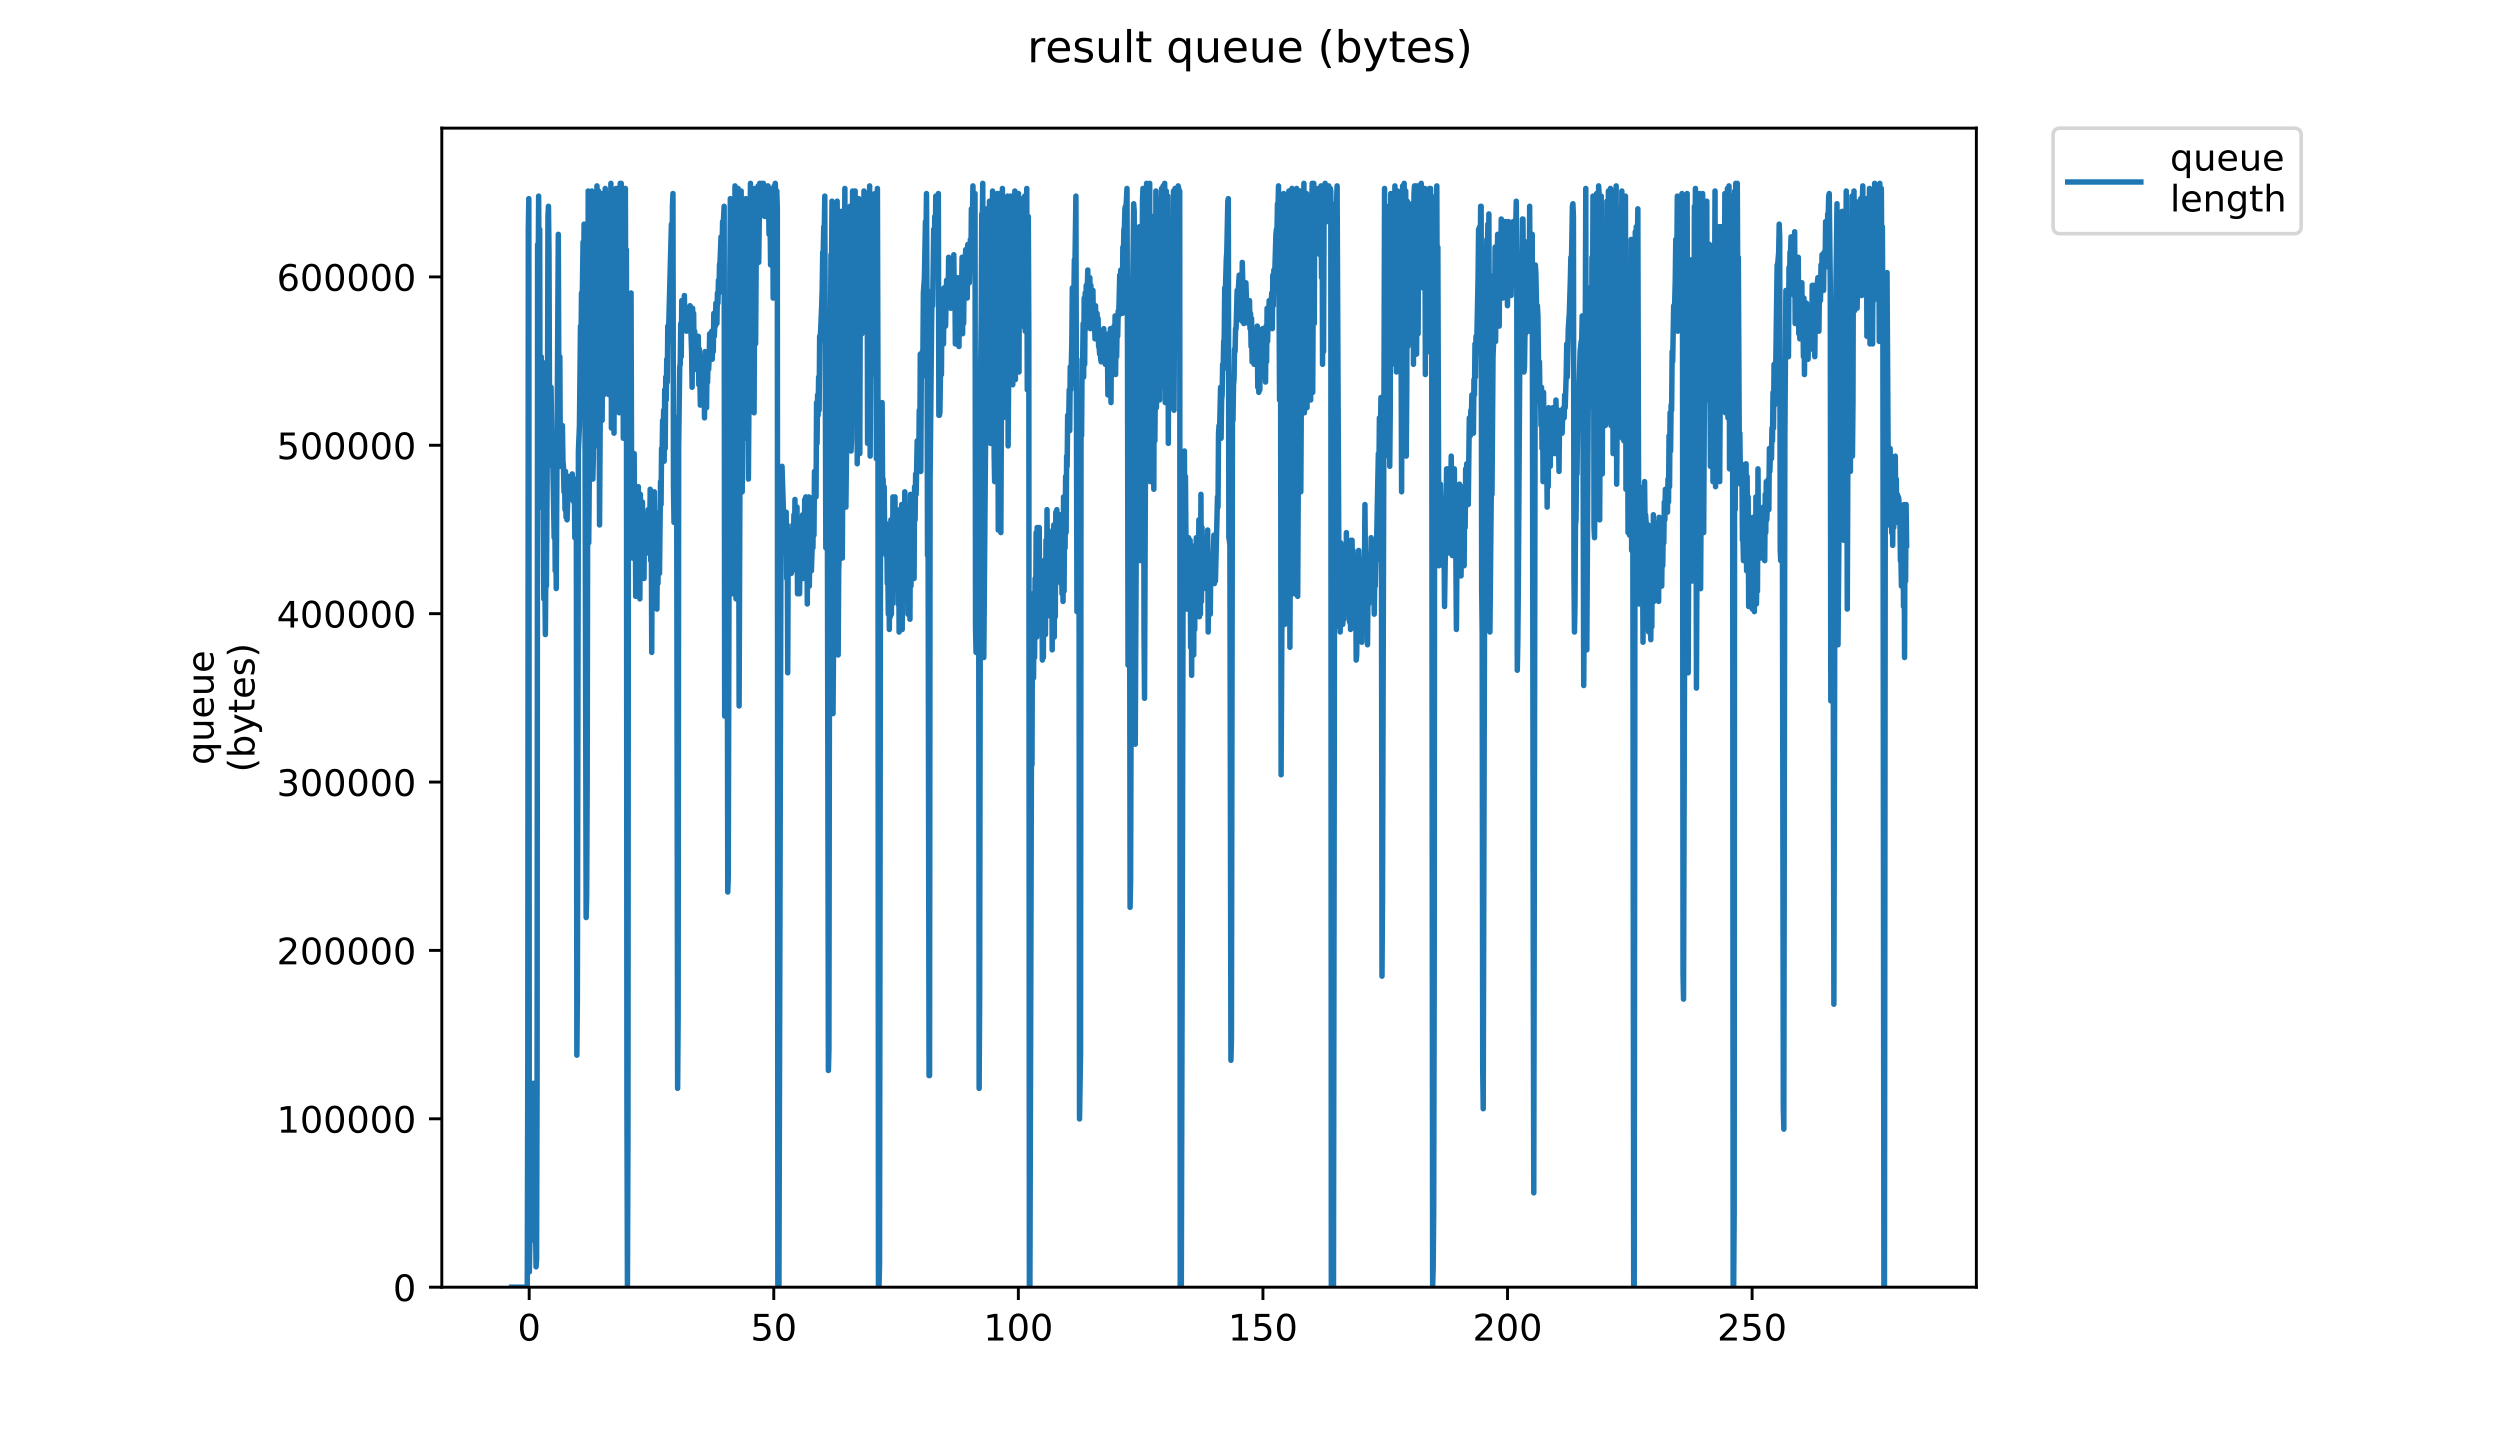 <?xml version="1.0" encoding="utf-8" standalone="no"?>
<!DOCTYPE svg PUBLIC "-//W3C//DTD SVG 1.1//EN"
  "http://www.w3.org/Graphics/SVG/1.1/DTD/svg11.dtd">
<!-- Created with matplotlib (https://matplotlib.org/) -->
<svg height="396pt" version="1.1" viewBox="0 0 684 396" width="684pt" xmlns="http://www.w3.org/2000/svg" xmlns:xlink="http://www.w3.org/1999/xlink">
 <defs>
  <style type="text/css">
*{stroke-linecap:butt;stroke-linejoin:round;}
  </style>
 </defs>
 <g id="figure_1">
  <g id="patch_1">
   <path d="M 0 396 
L 684 396 
L 684 0 
L 0 0 
z
" style="fill:#ffffff;"/>
  </g>
  <g id="axes_1">
   <g id="patch_2">
    <path d="M 120.879 352.174 
L 540.734 352.174 
L 540.734 35.062 
L 120.879 35.062 
z
" style="fill:#ffffff;"/>
   </g>
   <g id="matplotlib.axis_1">
    <g id="xtick_1">
     <g id="line2d_1">
      <defs>
       <path d="M 0 0 
L 0 3.5 
" id="m626ac9973c" style="stroke:#000000;stroke-width:0.8;"/>
      </defs>
      <g>
       <use style="stroke:#000000;stroke-width:0.8;" x="144.785" xlink:href="#m626ac9973c" y="352.174"/>
      </g>
     </g>
     <g id="text_1">
      <!-- 0 -->
      <defs>
       <path d="M 31.781 66.406 
Q 24.172 66.406 20.328 58.906 
Q 16.5 51.422 16.5 36.375 
Q 16.5 21.391 20.328 13.891 
Q 24.172 6.391 31.781 6.391 
Q 39.453 6.391 43.281 13.891 
Q 47.125 21.391 47.125 36.375 
Q 47.125 51.422 43.281 58.906 
Q 39.453 66.406 31.781 66.406 
z
M 31.781 74.219 
Q 44.047 74.219 50.516 64.516 
Q 56.984 54.828 56.984 36.375 
Q 56.984 17.969 50.516 8.266 
Q 44.047 -1.422 31.781 -1.422 
Q 19.531 -1.422 13.062 8.266 
Q 6.594 17.969 6.594 36.375 
Q 6.594 54.828 13.062 64.516 
Q 19.531 74.219 31.781 74.219 
z
" id="DejaVuSans-48"/>
      </defs>
      <g transform="translate(141.604 366.773)scale(0.1 -0.1)">
       <use xlink:href="#DejaVuSans-48"/>
      </g>
     </g>
    </g>
    <g id="xtick_2">
     <g id="line2d_2">
      <g>
       <use style="stroke:#000000;stroke-width:0.8;" x="211.703" xlink:href="#m626ac9973c" y="352.174"/>
      </g>
     </g>
     <g id="text_2">
      <!-- 50 -->
      <defs>
       <path d="M 10.797 72.906 
L 49.516 72.906 
L 49.516 64.594 
L 19.828 64.594 
L 19.828 46.734 
Q 21.969 47.469 24.109 47.828 
Q 26.266 48.188 28.422 48.188 
Q 40.625 48.188 47.75 41.5 
Q 54.891 34.812 54.891 23.391 
Q 54.891 11.625 47.562 5.094 
Q 40.234 -1.422 26.906 -1.422 
Q 22.312 -1.422 17.547 -0.641 
Q 12.797 0.141 7.719 1.703 
L 7.719 11.625 
Q 12.109 9.234 16.797 8.062 
Q 21.484 6.891 26.703 6.891 
Q 35.156 6.891 40.078 11.328 
Q 45.016 15.766 45.016 23.391 
Q 45.016 31 40.078 35.438 
Q 35.156 39.891 26.703 39.891 
Q 22.75 39.891 18.812 39.016 
Q 14.891 38.141 10.797 36.281 
z
" id="DejaVuSans-53"/>
      </defs>
      <g transform="translate(205.341 366.773)scale(0.1 -0.1)">
       <use xlink:href="#DejaVuSans-53"/>
       <use x="63.623" xlink:href="#DejaVuSans-48"/>
      </g>
     </g>
    </g>
    <g id="xtick_3">
     <g id="line2d_3">
      <g>
       <use style="stroke:#000000;stroke-width:0.8;" x="278.621" xlink:href="#m626ac9973c" y="352.174"/>
      </g>
     </g>
     <g id="text_3">
      <!-- 100 -->
      <defs>
       <path d="M 12.406 8.297 
L 28.516 8.297 
L 28.516 63.922 
L 10.984 60.406 
L 10.984 69.391 
L 28.422 72.906 
L 38.281 72.906 
L 38.281 8.297 
L 54.391 8.297 
L 54.391 0 
L 12.406 0 
z
" id="DejaVuSans-49"/>
      </defs>
      <g transform="translate(269.078 366.773)scale(0.1 -0.1)">
       <use xlink:href="#DejaVuSans-49"/>
       <use x="63.623" xlink:href="#DejaVuSans-48"/>
       <use x="127.246" xlink:href="#DejaVuSans-48"/>
      </g>
     </g>
    </g>
    <g id="xtick_4">
     <g id="line2d_4">
      <g>
       <use style="stroke:#000000;stroke-width:0.8;" x="345.54" xlink:href="#m626ac9973c" y="352.174"/>
      </g>
     </g>
     <g id="text_4">
      <!-- 150 -->
      <g transform="translate(335.996 366.773)scale(0.1 -0.1)">
       <use xlink:href="#DejaVuSans-49"/>
       <use x="63.623" xlink:href="#DejaVuSans-53"/>
       <use x="127.246" xlink:href="#DejaVuSans-48"/>
      </g>
     </g>
    </g>
    <g id="xtick_5">
     <g id="line2d_5">
      <g>
       <use style="stroke:#000000;stroke-width:0.8;" x="412.458" xlink:href="#m626ac9973c" y="352.174"/>
      </g>
     </g>
     <g id="text_5">
      <!-- 200 -->
      <defs>
       <path d="M 19.188 8.297 
L 53.609 8.297 
L 53.609 0 
L 7.328 0 
L 7.328 8.297 
Q 12.938 14.109 22.625 23.891 
Q 32.328 33.688 34.812 36.531 
Q 39.547 41.844 41.422 45.531 
Q 43.312 49.219 43.312 52.781 
Q 43.312 58.594 39.234 62.25 
Q 35.156 65.922 28.609 65.922 
Q 23.969 65.922 18.812 64.312 
Q 13.672 62.703 7.812 59.422 
L 7.812 69.391 
Q 13.766 71.781 18.938 73 
Q 24.125 74.219 28.422 74.219 
Q 39.75 74.219 46.484 68.547 
Q 53.219 62.891 53.219 53.422 
Q 53.219 48.922 51.531 44.891 
Q 49.859 40.875 45.406 35.406 
Q 44.188 33.984 37.641 27.219 
Q 31.109 20.453 19.188 8.297 
z
" id="DejaVuSans-50"/>
      </defs>
      <g transform="translate(402.914 366.773)scale(0.1 -0.1)">
       <use xlink:href="#DejaVuSans-50"/>
       <use x="63.623" xlink:href="#DejaVuSans-48"/>
       <use x="127.246" xlink:href="#DejaVuSans-48"/>
      </g>
     </g>
    </g>
    <g id="xtick_6">
     <g id="line2d_6">
      <g>
       <use style="stroke:#000000;stroke-width:0.8;" x="479.376" xlink:href="#m626ac9973c" y="352.174"/>
      </g>
     </g>
     <g id="text_6">
      <!-- 250 -->
      <g transform="translate(469.832 366.773)scale(0.1 -0.1)">
       <use xlink:href="#DejaVuSans-50"/>
       <use x="63.623" xlink:href="#DejaVuSans-53"/>
       <use x="127.246" xlink:href="#DejaVuSans-48"/>
      </g>
     </g>
    </g>
   </g>
   <g id="matplotlib.axis_2">
    <g id="ytick_1">
     <g id="line2d_7">
      <defs>
       <path d="M 0 0 
L -3.5 0 
" id="m54a8e2e90f" style="stroke:#000000;stroke-width:0.8;"/>
      </defs>
      <g>
       <use style="stroke:#000000;stroke-width:0.8;" x="120.879" xlink:href="#m54a8e2e90f" y="352.174"/>
      </g>
     </g>
     <g id="text_7">
      <!-- 0 -->
      <g transform="translate(107.516 355.973)scale(0.1 -0.1)">
       <use xlink:href="#DejaVuSans-48"/>
      </g>
     </g>
    </g>
    <g id="ytick_2">
     <g id="line2d_8">
      <g>
       <use style="stroke:#000000;stroke-width:0.8;" x="120.879" xlink:href="#m54a8e2e90f" y="306.105"/>
      </g>
     </g>
     <g id="text_8">
      <!-- 100000 -->
      <g transform="translate(75.704 309.904)scale(0.1 -0.1)">
       <use xlink:href="#DejaVuSans-49"/>
       <use x="63.623" xlink:href="#DejaVuSans-48"/>
       <use x="127.246" xlink:href="#DejaVuSans-48"/>
       <use x="190.869" xlink:href="#DejaVuSans-48"/>
       <use x="254.492" xlink:href="#DejaVuSans-48"/>
       <use x="318.115" xlink:href="#DejaVuSans-48"/>
      </g>
     </g>
    </g>
    <g id="ytick_3">
     <g id="line2d_9">
      <g>
       <use style="stroke:#000000;stroke-width:0.8;" x="120.879" xlink:href="#m54a8e2e90f" y="260.036"/>
      </g>
     </g>
     <g id="text_9">
      <!-- 200000 -->
      <g transform="translate(75.704 263.835)scale(0.1 -0.1)">
       <use xlink:href="#DejaVuSans-50"/>
       <use x="63.623" xlink:href="#DejaVuSans-48"/>
       <use x="127.246" xlink:href="#DejaVuSans-48"/>
       <use x="190.869" xlink:href="#DejaVuSans-48"/>
       <use x="254.492" xlink:href="#DejaVuSans-48"/>
       <use x="318.115" xlink:href="#DejaVuSans-48"/>
      </g>
     </g>
    </g>
    <g id="ytick_4">
     <g id="line2d_10">
      <g>
       <use style="stroke:#000000;stroke-width:0.8;" x="120.879" xlink:href="#m54a8e2e90f" y="213.967"/>
      </g>
     </g>
     <g id="text_10">
      <!-- 300000 -->
      <defs>
       <path d="M 40.578 39.312 
Q 47.656 37.797 51.625 33 
Q 55.609 28.219 55.609 21.188 
Q 55.609 10.406 48.188 4.484 
Q 40.766 -1.422 27.094 -1.422 
Q 22.516 -1.422 17.656 -0.516 
Q 12.797 0.391 7.625 2.203 
L 7.625 11.719 
Q 11.719 9.328 16.594 8.109 
Q 21.484 6.891 26.812 6.891 
Q 36.078 6.891 40.938 10.547 
Q 45.797 14.203 45.797 21.188 
Q 45.797 27.641 41.281 31.266 
Q 36.766 34.906 28.719 34.906 
L 20.219 34.906 
L 20.219 43.016 
L 29.109 43.016 
Q 36.375 43.016 40.234 45.922 
Q 44.094 48.828 44.094 54.297 
Q 44.094 59.906 40.109 62.906 
Q 36.141 65.922 28.719 65.922 
Q 24.656 65.922 20.016 65.031 
Q 15.375 64.156 9.812 62.312 
L 9.812 71.094 
Q 15.438 72.656 20.344 73.438 
Q 25.25 74.219 29.594 74.219 
Q 40.828 74.219 47.359 69.109 
Q 53.906 64.016 53.906 55.328 
Q 53.906 49.266 50.438 45.094 
Q 46.969 40.922 40.578 39.312 
z
" id="DejaVuSans-51"/>
      </defs>
      <g transform="translate(75.704 217.766)scale(0.1 -0.1)">
       <use xlink:href="#DejaVuSans-51"/>
       <use x="63.623" xlink:href="#DejaVuSans-48"/>
       <use x="127.246" xlink:href="#DejaVuSans-48"/>
       <use x="190.869" xlink:href="#DejaVuSans-48"/>
       <use x="254.492" xlink:href="#DejaVuSans-48"/>
       <use x="318.115" xlink:href="#DejaVuSans-48"/>
      </g>
     </g>
    </g>
    <g id="ytick_5">
     <g id="line2d_11">
      <g>
       <use style="stroke:#000000;stroke-width:0.8;" x="120.879" xlink:href="#m54a8e2e90f" y="167.898"/>
      </g>
     </g>
     <g id="text_11">
      <!-- 400000 -->
      <defs>
       <path d="M 37.797 64.312 
L 12.891 25.391 
L 37.797 25.391 
z
M 35.203 72.906 
L 47.609 72.906 
L 47.609 25.391 
L 58.016 25.391 
L 58.016 17.188 
L 47.609 17.188 
L 47.609 0 
L 37.797 0 
L 37.797 17.188 
L 4.891 17.188 
L 4.891 26.703 
z
" id="DejaVuSans-52"/>
      </defs>
      <g transform="translate(75.704 171.697)scale(0.1 -0.1)">
       <use xlink:href="#DejaVuSans-52"/>
       <use x="63.623" xlink:href="#DejaVuSans-48"/>
       <use x="127.246" xlink:href="#DejaVuSans-48"/>
       <use x="190.869" xlink:href="#DejaVuSans-48"/>
       <use x="254.492" xlink:href="#DejaVuSans-48"/>
       <use x="318.115" xlink:href="#DejaVuSans-48"/>
      </g>
     </g>
    </g>
    <g id="ytick_6">
     <g id="line2d_12">
      <g>
       <use style="stroke:#000000;stroke-width:0.8;" x="120.879" xlink:href="#m54a8e2e90f" y="121.829"/>
      </g>
     </g>
     <g id="text_12">
      <!-- 500000 -->
      <g transform="translate(75.704 125.628)scale(0.1 -0.1)">
       <use xlink:href="#DejaVuSans-53"/>
       <use x="63.623" xlink:href="#DejaVuSans-48"/>
       <use x="127.246" xlink:href="#DejaVuSans-48"/>
       <use x="190.869" xlink:href="#DejaVuSans-48"/>
       <use x="254.492" xlink:href="#DejaVuSans-48"/>
       <use x="318.115" xlink:href="#DejaVuSans-48"/>
      </g>
     </g>
    </g>
    <g id="ytick_7">
     <g id="line2d_13">
      <g>
       <use style="stroke:#000000;stroke-width:0.8;" x="120.879" xlink:href="#m54a8e2e90f" y="75.76"/>
      </g>
     </g>
     <g id="text_13">
      <!-- 600000 -->
      <defs>
       <path d="M 33.016 40.375 
Q 26.375 40.375 22.484 35.828 
Q 18.609 31.297 18.609 23.391 
Q 18.609 15.531 22.484 10.953 
Q 26.375 6.391 33.016 6.391 
Q 39.656 6.391 43.531 10.953 
Q 47.406 15.531 47.406 23.391 
Q 47.406 31.297 43.531 35.828 
Q 39.656 40.375 33.016 40.375 
z
M 52.594 71.297 
L 52.594 62.312 
Q 48.875 64.062 45.094 64.984 
Q 41.312 65.922 37.594 65.922 
Q 27.828 65.922 22.672 59.328 
Q 17.531 52.734 16.797 39.406 
Q 19.672 43.656 24.016 45.922 
Q 28.375 48.188 33.594 48.188 
Q 44.578 48.188 50.953 41.516 
Q 57.328 34.859 57.328 23.391 
Q 57.328 12.156 50.688 5.359 
Q 44.047 -1.422 33.016 -1.422 
Q 20.359 -1.422 13.672 8.266 
Q 6.984 17.969 6.984 36.375 
Q 6.984 53.656 15.188 63.938 
Q 23.391 74.219 37.203 74.219 
Q 40.922 74.219 44.703 73.484 
Q 48.484 72.75 52.594 71.297 
z
" id="DejaVuSans-54"/>
      </defs>
      <g transform="translate(75.704 79.559)scale(0.1 -0.1)">
       <use xlink:href="#DejaVuSans-54"/>
       <use x="63.623" xlink:href="#DejaVuSans-48"/>
       <use x="127.246" xlink:href="#DejaVuSans-48"/>
       <use x="190.869" xlink:href="#DejaVuSans-48"/>
       <use x="254.492" xlink:href="#DejaVuSans-48"/>
       <use x="318.115" xlink:href="#DejaVuSans-48"/>
      </g>
     </g>
    </g>
    <g id="text_14">
     <!-- queue -->
     <defs>
      <path d="M 14.797 27.297 
Q 14.797 17.391 18.875 11.75 
Q 22.953 6.109 30.078 6.109 
Q 37.203 6.109 41.297 11.75 
Q 45.406 17.391 45.406 27.297 
Q 45.406 37.203 41.297 42.844 
Q 37.203 48.484 30.078 48.484 
Q 22.953 48.484 18.875 42.844 
Q 14.797 37.203 14.797 27.297 
z
M 45.406 8.203 
Q 42.578 3.328 38.25 0.953 
Q 33.938 -1.422 27.875 -1.422 
Q 17.969 -1.422 11.734 6.484 
Q 5.516 14.406 5.516 27.297 
Q 5.516 40.188 11.734 48.094 
Q 17.969 56 27.875 56 
Q 33.938 56 38.25 53.625 
Q 42.578 51.266 45.406 46.391 
L 45.406 54.688 
L 54.391 54.688 
L 54.391 -20.797 
L 45.406 -20.797 
z
" id="DejaVuSans-113"/>
      <path d="M 8.5 21.578 
L 8.5 54.688 
L 17.484 54.688 
L 17.484 21.922 
Q 17.484 14.156 20.5 10.266 
Q 23.531 6.391 29.594 6.391 
Q 36.859 6.391 41.078 11.031 
Q 45.312 15.672 45.312 23.688 
L 45.312 54.688 
L 54.297 54.688 
L 54.297 0 
L 45.312 0 
L 45.312 8.406 
Q 42.047 3.422 37.719 1 
Q 33.406 -1.422 27.688 -1.422 
Q 18.266 -1.422 13.375 4.438 
Q 8.5 10.297 8.5 21.578 
z
M 31.109 56 
z
" id="DejaVuSans-117"/>
      <path d="M 56.203 29.594 
L 56.203 25.203 
L 14.891 25.203 
Q 15.484 15.922 20.484 11.062 
Q 25.484 6.203 34.422 6.203 
Q 39.594 6.203 44.453 7.469 
Q 49.312 8.734 54.109 11.281 
L 54.109 2.781 
Q 49.266 0.734 44.188 -0.344 
Q 39.109 -1.422 33.891 -1.422 
Q 20.797 -1.422 13.156 6.188 
Q 5.516 13.812 5.516 26.812 
Q 5.516 40.234 12.766 48.109 
Q 20.016 56 32.328 56 
Q 43.359 56 49.781 48.891 
Q 56.203 41.797 56.203 29.594 
z
M 47.219 32.234 
Q 47.125 39.594 43.094 43.984 
Q 39.062 48.391 32.422 48.391 
Q 24.906 48.391 20.391 44.141 
Q 15.875 39.891 15.188 32.172 
z
" id="DejaVuSans-101"/>
     </defs>
     <g transform="translate(58.426 209.283)rotate(-90)scale(0.1 -0.1)">
      <use xlink:href="#DejaVuSans-113"/>
      <use x="63.477" xlink:href="#DejaVuSans-117"/>
      <use x="126.855" xlink:href="#DejaVuSans-101"/>
      <use x="188.379" xlink:href="#DejaVuSans-117"/>
      <use x="251.758" xlink:href="#DejaVuSans-101"/>
     </g>
     <!-- (bytes) -->
     <defs>
      <path d="M 31 75.875 
Q 24.469 64.656 21.281 53.656 
Q 18.109 42.672 18.109 31.391 
Q 18.109 20.125 21.312 9.062 
Q 24.516 -2 31 -13.188 
L 23.188 -13.188 
Q 15.875 -1.703 12.234 9.375 
Q 8.594 20.453 8.594 31.391 
Q 8.594 42.281 12.203 53.312 
Q 15.828 64.359 23.188 75.875 
z
" id="DejaVuSans-40"/>
      <path d="M 48.688 27.297 
Q 48.688 37.203 44.609 42.844 
Q 40.531 48.484 33.406 48.484 
Q 26.266 48.484 22.188 42.844 
Q 18.109 37.203 18.109 27.297 
Q 18.109 17.391 22.188 11.75 
Q 26.266 6.109 33.406 6.109 
Q 40.531 6.109 44.609 11.75 
Q 48.688 17.391 48.688 27.297 
z
M 18.109 46.391 
Q 20.953 51.266 25.266 53.625 
Q 29.594 56 35.594 56 
Q 45.562 56 51.781 48.094 
Q 58.016 40.188 58.016 27.297 
Q 58.016 14.406 51.781 6.484 
Q 45.562 -1.422 35.594 -1.422 
Q 29.594 -1.422 25.266 0.953 
Q 20.953 3.328 18.109 8.203 
L 18.109 0 
L 9.078 0 
L 9.078 75.984 
L 18.109 75.984 
z
" id="DejaVuSans-98"/>
      <path d="M 32.172 -5.078 
Q 28.375 -14.844 24.75 -17.812 
Q 21.141 -20.797 15.094 -20.797 
L 7.906 -20.797 
L 7.906 -13.281 
L 13.188 -13.281 
Q 16.891 -13.281 18.938 -11.516 
Q 21 -9.766 23.484 -3.219 
L 25.094 0.875 
L 2.984 54.688 
L 12.5 54.688 
L 29.594 11.922 
L 46.688 54.688 
L 56.203 54.688 
z
" id="DejaVuSans-121"/>
      <path d="M 18.312 70.219 
L 18.312 54.688 
L 36.812 54.688 
L 36.812 47.703 
L 18.312 47.703 
L 18.312 18.016 
Q 18.312 11.328 20.141 9.422 
Q 21.969 7.516 27.594 7.516 
L 36.812 7.516 
L 36.812 0 
L 27.594 0 
Q 17.188 0 13.234 3.875 
Q 9.281 7.766 9.281 18.016 
L 9.281 47.703 
L 2.688 47.703 
L 2.688 54.688 
L 9.281 54.688 
L 9.281 70.219 
z
" id="DejaVuSans-116"/>
      <path d="M 44.281 53.078 
L 44.281 44.578 
Q 40.484 46.531 36.375 47.5 
Q 32.281 48.484 27.875 48.484 
Q 21.188 48.484 17.844 46.438 
Q 14.5 44.391 14.5 40.281 
Q 14.5 37.156 16.891 35.375 
Q 19.281 33.594 26.516 31.984 
L 29.594 31.297 
Q 39.156 29.25 43.188 25.516 
Q 47.219 21.781 47.219 15.094 
Q 47.219 7.469 41.188 3.016 
Q 35.156 -1.422 24.609 -1.422 
Q 20.219 -1.422 15.453 -0.562 
Q 10.688 0.297 5.422 2 
L 5.422 11.281 
Q 10.406 8.688 15.234 7.391 
Q 20.062 6.109 24.812 6.109 
Q 31.156 6.109 34.562 8.281 
Q 37.984 10.453 37.984 14.406 
Q 37.984 18.062 35.516 20.016 
Q 33.062 21.969 24.703 23.781 
L 21.578 24.516 
Q 13.234 26.266 9.516 29.906 
Q 5.812 33.547 5.812 39.891 
Q 5.812 47.609 11.281 51.797 
Q 16.75 56 26.812 56 
Q 31.781 56 36.172 55.266 
Q 40.578 54.547 44.281 53.078 
z
" id="DejaVuSans-115"/>
      <path d="M 8.016 75.875 
L 15.828 75.875 
Q 23.141 64.359 26.781 53.312 
Q 30.422 42.281 30.422 31.391 
Q 30.422 20.453 26.781 9.375 
Q 23.141 -1.703 15.828 -13.188 
L 8.016 -13.188 
Q 14.5 -2 17.703 9.062 
Q 20.906 20.125 20.906 31.391 
Q 20.906 42.672 17.703 53.656 
Q 14.5 64.656 8.016 75.875 
z
" id="DejaVuSans-41"/>
     </defs>
     <g transform="translate(69.624 211.295)rotate(-90)scale(0.1 -0.1)">
      <use xlink:href="#DejaVuSans-40"/>
      <use x="39.014" xlink:href="#DejaVuSans-98"/>
      <use x="102.49" xlink:href="#DejaVuSans-121"/>
      <use x="161.67" xlink:href="#DejaVuSans-116"/>
      <use x="200.879" xlink:href="#DejaVuSans-101"/>
      <use x="262.402" xlink:href="#DejaVuSans-115"/>
      <use x="314.502" xlink:href="#DejaVuSans-41"/>
     </g>
    </g>
   </g>
   <g id="line2d_14">
    <path clip-path="url(#p666cb6ae36)" d="M 139.963 352.174 
L 144.262 352.174 
L 144.403 289.4 
L 144.544 62.718 
L 144.685 54.348 
L 144.827 347.989 
L 145.254 322.88 
L 145.395 319.392 
L 145.536 322.182 
L 145.677 311.72 
L 145.818 328.46 
L 145.96 296.375 
L 146.101 336.829 
L 146.242 308.233 
L 146.384 339.619 
L 146.525 335.435 
L 146.667 346.594 
L 146.808 344.502 
L 146.949 294.98 
L 147.09 66.903 
L 147.231 78.062 
L 147.372 53.65 
L 147.513 82.945 
L 147.654 62.718 
L 147.796 138.744 
L 148.078 97.592 
L 148.22 117.122 
L 148.361 98.987 
L 148.786 163.853 
L 148.928 156.878 
L 149.069 158.971 
L 149.211 173.618 
L 149.353 155.483 
L 149.495 160.332 
L 149.778 117.819 
L 149.92 59.23 
L 150.061 56.44 
L 150.202 68.995 
L 150.344 110.147 
L 150.486 105.962 
L 150.627 108.054 
L 150.769 105.962 
L 151.052 127.584 
L 151.194 123.399 
L 151.618 147.114 
L 151.76 133.861 
L 151.901 156.181 
L 152.042 138.046 
L 152.184 161.029 
L 152.749 64.113 
L 152.89 101.777 
L 153.032 100.382 
L 153.173 97.592 
L 153.315 127.584 
L 153.457 119.214 
L 153.599 121.307 
L 153.881 116.424 
L 154.022 126.189 
L 154.163 127.584 
L 154.305 134.559 
L 154.445 129.676 
L 154.586 139.441 
L 154.727 128.979 
L 154.868 141.534 
L 155.008 131.071 
L 155.149 142.231 
L 155.431 133.861 
L 155.572 130.374 
L 155.713 130.374 
L 155.855 136.651 
L 155.995 130.374 
L 156.278 135.256 
L 156.56 129.676 
L 156.701 133.164 
L 156.842 133.164 
L 156.983 137.349 
L 157.123 131.071 
L 157.264 147.114 
L 157.405 131.769 
L 157.546 144.324 
L 157.687 145.021 
L 157.828 288.703 
L 157.968 273.358 
L 158.251 123.399 
L 158.534 116.424 
L 158.819 89.222 
L 158.96 94.802 
L 159.1 80.155 
L 159.241 86.432 
L 159.523 66.205 
L 159.664 78.062 
L 159.805 61.323 
L 159.946 66.205 
L 160.368 251.039 
L 160.509 245.459 
L 160.649 216.165 
L 160.932 52.256 
L 161.073 148.508 
L 161.215 132.466 
L 161.356 75.273 
L 161.497 104.567 
L 161.919 52.256 
L 162.06 80.155 
L 162.201 131.071 
L 162.341 125.491 
L 162.623 58.533 
L 162.904 122.004 
L 163.326 50.861 
L 163.467 55.743 
L 163.61 96.895 
L 163.751 52.256 
L 164.036 143.626 
L 164.601 52.953 
L 164.741 115.029 
L 165.025 71.785 
L 165.166 108.054 
L 165.447 55.045 
L 165.588 51.558 
L 165.728 62.02 
L 165.869 52.953 
L 166.009 57.835 
L 166.152 96.895 
L 166.292 52.953 
L 166.575 107.974 
L 166.715 71.785 
L 166.857 77.365 
L 166.997 96.895 
L 167.139 50.163 
L 167.281 117.122 
L 167.421 78.062 
L 167.564 73.878 
L 167.705 89.92 
L 167.847 64.81 
L 167.989 118.517 
L 168.13 67.6 
L 168.412 96.895 
L 168.553 51.558 
L 168.695 95.5 
L 168.979 53.65 
L 169.119 76.674 
L 169.262 52.256 
L 169.402 112.937 
L 169.543 57.138 
L 169.684 50.163 
L 169.825 93.407 
L 169.967 50.163 
L 170.11 90.617 
L 170.251 53.65 
L 170.392 62.718 
L 170.532 119.912 
L 170.674 56.44 
L 170.816 80.852 
L 170.957 82.945 
L 171.099 51.558 
L 171.24 100.382 
L 171.38 68.298 
L 171.524 300.56 
L 171.667 352.174 
L 171.809 311.023 
L 171.951 87.827 
L 172.092 85.735 
L 172.233 90.617 
L 172.374 83.642 
L 172.515 95.5 
L 172.658 80.155 
L 172.799 129.676 
L 172.941 128.262 
L 173.084 152.693 
L 173.225 125.491 
L 173.366 141.534 
L 173.509 124.096 
L 173.65 149.903 
L 173.792 138.744 
L 173.933 163.156 
L 174.074 136.651 
L 174.217 159.668 
L 174.359 133.164 
L 174.5 153.391 
L 174.641 133.164 
L 174.782 154.786 
L 174.924 141.534 
L 175.065 163.853 
L 175.207 135.256 
L 175.347 155.483 
L 175.489 138.046 
L 175.63 157.576 
L 175.772 137.349 
L 175.913 156.181 
L 176.055 144.324 
L 176.196 158.273 
L 176.338 142.231 
L 176.48 149.903 
L 176.763 142.929 
L 176.904 142.929 
L 177.045 140.832 
L 177.186 151.298 
L 177.327 139.441 
L 177.467 145.021 
L 177.608 140.139 
L 177.75 146.416 
L 177.891 133.861 
L 178.033 153.391 
L 178.174 138.744 
L 178.315 178.5 
L 178.457 142.929 
L 178.599 154.786 
L 178.74 135.256 
L 178.882 150.601 
L 179.023 134.559 
L 179.165 151.996 
L 179.306 140.139 
L 179.448 152.693 
L 179.589 142.231 
L 179.73 166.643 
L 179.871 150.601 
L 180.012 159.668 
L 180.153 150.601 
L 180.295 156.878 
L 180.438 156.878 
L 180.721 131.769 
L 180.863 138.046 
L 181.005 122.702 
L 181.147 125.491 
L 181.29 115.029 
L 181.432 120.609 
L 181.573 112.239 
L 181.715 126.189 
L 181.857 106.659 
L 181.999 122.702 
L 182.141 103.172 
L 182.282 109.449 
L 182.423 98.29 
L 182.564 104.567 
L 182.707 89.222 
L 182.848 93.407 
L 183.698 61.323 
L 183.839 73.18 
L 183.982 56.44 
L 184.123 52.953 
L 184.264 133.164 
L 184.406 142.929 
L 184.547 127.584 
L 184.689 133.861 
L 184.83 119.912 
L 184.972 124.096 
L 185.114 114.332 
L 185.399 297.77 
L 185.54 278.241 
L 185.682 122.004 
L 185.965 100.382 
L 186.107 99.685 
L 186.248 88.525 
L 186.39 97.592 
L 186.534 82.228 
L 186.676 87.827 
L 186.817 85.735 
L 186.959 86.432 
L 187.101 89.222 
L 187.243 80.852 
L 187.385 88.525 
L 187.528 89.222 
L 187.669 87.13 
L 187.81 90.617 
L 187.95 85.037 
L 188.375 85.037 
L 188.517 84.34 
L 188.658 84.34 
L 188.798 83.642 
L 189.221 96.197 
L 189.363 105.962 
L 189.503 84.34 
L 189.644 98.29 
L 189.784 85.735 
L 189.925 101.079 
L 190.066 90.617 
L 190.207 101.079 
L 190.349 94.802 
L 190.49 98.29 
L 190.771 92.713 
L 190.912 98.29 
L 191.053 92.012 
L 191.193 105.264 
L 191.334 95.5 
L 191.617 110.844 
L 191.9 102.474 
L 192.042 108.054 
L 192.325 98.29 
L 192.465 100.382 
L 192.607 97.592 
L 192.749 114.332 
L 192.892 96.197 
L 193.033 108.753 
L 193.174 98.29 
L 193.316 111.542 
L 193.457 97.592 
L 193.599 104.567 
L 193.74 96.197 
L 193.881 101.079 
L 194.022 98.29 
L 194.163 91.315 
L 194.305 95.5 
L 194.447 92.012 
L 194.588 98.29 
L 194.73 90.617 
L 194.871 98.29 
L 195.012 92.012 
L 195.154 96.197 
L 195.295 85.735 
L 195.437 92.012 
L 195.579 88.525 
L 195.72 89.222 
L 195.861 82.945 
L 196.002 84.34 
L 196.143 88.525 
L 196.285 80.155 
L 196.427 82.945 
L 196.569 76.674 
L 196.71 80.155 
L 196.852 72.483 
L 196.994 71.785 
L 197.276 64.81 
L 197.417 71.088 
L 197.558 67.6 
L 197.702 60.625 
L 197.843 62.02 
L 198.125 56.44 
L 198.266 195.937 
L 198.549 152.693 
L 198.831 134.559 
L 198.971 160.366 
L 199.113 244.064 
L 199.253 239.879 
L 199.678 75.273 
L 199.819 54.348 
L 199.961 70.39 
L 200.102 152.693 
L 200.242 155.483 
L 200.384 162.458 
L 200.666 101.777 
L 200.807 109.449 
L 201.091 50.861 
L 201.232 144.324 
L 201.373 163.853 
L 201.515 129.676 
L 201.655 130.374 
L 201.937 51.558 
L 202.221 193.148 
L 202.504 115.727 
L 202.786 52.256 
L 202.926 131.769 
L 203.067 134.559 
L 203.489 55.743 
L 203.63 73.878 
L 203.772 119.912 
L 203.913 101.777 
L 204.054 54.348 
L 204.337 109.449 
L 204.478 62.718 
L 204.759 131.071 
L 204.9 111.542 
L 205.185 66.903 
L 205.326 50.163 
L 205.467 111.542 
L 205.749 51.558 
L 205.89 87.827 
L 206.172 55.045 
L 206.314 112.937 
L 206.596 51.558 
L 206.736 94.024 
L 207.018 52.953 
L 207.3 71.088 
L 207.441 50.861 
L 207.582 71.785 
L 207.867 50.163 
L 208.009 59.23 
L 208.29 50.163 
L 208.431 57.835 
L 208.712 50.861 
L 208.853 50.163 
L 209.137 53.65 
L 209.278 59.23 
L 209.419 50.861 
L 209.56 59.23 
L 209.701 51.558 
L 209.982 59.23 
L 210.123 50.861 
L 210.264 52.953 
L 210.405 64.113 
L 210.547 52.256 
L 210.688 59.23 
L 210.83 72.483 
L 210.972 54.348 
L 211.113 57.835 
L 211.255 65.508 
L 211.396 51.558 
L 211.538 81.55 
L 211.679 55.045 
L 211.822 50.861 
L 211.964 52.953 
L 212.105 50.163 
L 212.247 52.953 
L 212.389 60.625 
L 212.532 52.256 
L 212.674 57.138 
L 212.818 352.174 
L 213.116 352.174 
L 213.682 145.021 
L 213.963 127.584 
L 214.67 149.903 
L 214.811 140.139 
L 214.953 151.298 
L 215.094 140.139 
L 215.235 158.273 
L 215.376 143.626 
L 215.518 184.08 
L 215.661 149.206 
L 215.802 156.878 
L 215.944 149.206 
L 216.084 154.786 
L 216.225 153.391 
L 216.506 156.878 
L 216.649 145.021 
L 216.789 150.601 
L 216.93 143.626 
L 217.073 147.811 
L 217.214 140.832 
L 217.354 153.391 
L 217.495 136.651 
L 217.636 154.088 
L 217.777 139.441 
L 217.918 156.181 
L 218.059 138.744 
L 218.2 162.458 
L 218.342 141.534 
L 218.483 154.786 
L 218.624 145.021 
L 218.764 162.458 
L 219.045 146.416 
L 219.186 149.903 
L 219.326 143.626 
L 219.467 151.996 
L 219.607 140.832 
L 219.749 158.273 
L 219.89 144.324 
L 220.031 149.206 
L 220.171 136.651 
L 220.312 153.391 
L 220.452 135.954 
L 220.593 151.996 
L 220.733 138.744 
L 220.874 165.248 
L 221.015 141.534 
L 221.155 158.273 
L 221.296 135.954 
L 221.436 160.366 
L 221.577 147.114 
L 221.717 155.483 
L 221.858 150.601 
L 221.998 156.181 
L 222.279 147.114 
L 222.42 149.903 
L 222.562 135.954 
L 222.703 146.416 
L 222.845 128.979 
L 222.986 135.954 
L 223.127 128.979 
L 223.268 135.954 
L 223.409 110.147 
L 223.549 121.307 
L 223.691 108.054 
L 223.833 113.634 
L 223.973 103.172 
L 224.114 112.239 
L 224.254 92.012 
L 224.394 93.407 
L 224.816 83.642 
L 224.957 78.76 
L 225.098 68.995 
L 225.239 68.995 
L 225.379 62.02 
L 225.52 62.718 
L 225.661 53.65 
L 225.942 149.903 
L 226.083 142.929 
L 226.224 145.021 
L 226.367 137.349 
L 226.648 292.888 
L 226.791 287.308 
L 227.072 91.315 
L 227.212 92.012 
L 227.353 69.693 
L 227.494 73.878 
L 227.634 55.045 
L 227.775 75.97 
L 227.916 195.24 
L 228.619 101.777 
L 228.76 70.39 
L 228.901 80.852 
L 229.043 55.045 
L 229.184 82.945 
L 229.324 179.198 
L 229.465 156.181 
L 229.605 151.996 
L 229.888 80.155 
L 230.169 57.835 
L 230.451 152.693 
L 230.733 105.264 
L 230.874 63.415 
L 231.015 74.575 
L 231.155 51.558 
L 231.438 138.744 
L 231.72 112.937 
L 231.861 67.6 
L 232.001 62.718 
L 232.142 73.18 
L 232.282 73.18 
L 232.423 76.674 
L 232.563 56.44 
L 232.844 123.399 
L 232.985 119.912 
L 233.127 97.592 
L 233.268 52.256 
L 233.409 103.172 
L 233.551 108.054 
L 233.692 95.5 
L 233.974 52.256 
L 234.115 92.012 
L 234.256 67.6 
L 234.398 64.113 
L 234.539 126.886 
L 234.68 62.718 
L 234.822 69.693 
L 234.964 54.348 
L 235.105 123.399 
L 235.247 124.096 
L 235.389 71.088 
L 235.53 73.18 
L 235.672 57.138 
L 235.813 91.315 
L 235.955 68.995 
L 236.097 67.6 
L 236.238 90.617 
L 236.379 52.256 
L 236.522 87.13 
L 236.804 66.205 
L 236.944 67.6 
L 237.227 52.953 
L 237.368 121.307 
L 237.51 73.18 
L 237.652 66.903 
L 237.793 91.315 
L 237.934 50.861 
L 238.075 124.792 
L 238.358 68.298 
L 238.5 102.474 
L 238.641 56.44 
L 238.924 75.273 
L 239.066 71.785 
L 239.208 71.785 
L 239.35 52.953 
L 239.492 98.29 
L 239.633 52.953 
L 239.775 125.491 
L 240.058 51.558 
L 240.2 101.777 
L 240.344 352.174 
L 240.492 352.174 
L 240.641 345.897 
L 240.922 135.954 
L 241.064 114.332 
L 241.205 115.727 
L 241.346 110.147 
L 241.487 135.954 
L 241.628 131.071 
L 241.768 145.719 
L 241.909 133.164 
L 242.05 146.416 
L 242.191 142.929 
L 242.332 151.298 
L 242.473 151.996 
L 242.615 143.626 
L 242.756 159.668 
L 242.896 154.088 
L 243.037 168.038 
L 243.178 143.626 
L 243.319 172.223 
L 243.459 146.416 
L 243.6 168.736 
L 243.742 142.231 
L 243.883 168.038 
L 244.024 142.231 
L 244.165 165.248 
L 244.305 135.954 
L 244.446 158.273 
L 244.587 142.231 
L 244.728 149.903 
L 244.868 135.954 
L 245.009 154.088 
L 245.151 142.231 
L 245.292 146.416 
L 245.573 143.626 
L 245.714 165.248 
L 245.855 144.324 
L 245.995 172.92 
L 246.136 139.441 
L 246.277 165.248 
L 246.419 141.534 
L 246.56 158.971 
L 246.702 138.046 
L 246.843 172.223 
L 246.984 138.046 
L 247.126 153.391 
L 247.267 154.786 
L 247.409 157.576 
L 247.55 134.559 
L 247.691 149.206 
L 247.833 142.231 
L 247.974 152.693 
L 248.116 143.626 
L 248.257 147.811 
L 248.4 168.038 
L 248.541 147.114 
L 248.682 158.971 
L 248.824 147.811 
L 248.965 169.433 
L 249.106 135.256 
L 249.248 160.366 
L 249.388 136.651 
L 249.53 155.483 
L 249.67 139.441 
L 249.811 154.786 
L 249.952 150.601 
L 250.093 158.273 
L 250.234 133.164 
L 250.376 142.231 
L 250.517 129.676 
L 250.658 135.256 
L 250.94 120.609 
L 251.082 128.281 
L 251.223 121.307 
L 251.364 126.189 
L 251.505 112.239 
L 251.646 126.189 
L 251.787 96.895 
L 251.929 128.979 
L 252.07 101.079 
L 252.211 103.172 
L 252.352 96.197 
L 252.493 98.29 
L 252.635 80.155 
L 252.917 75.97 
L 253.201 60.625 
L 253.343 66.205 
L 253.484 52.953 
L 253.625 82.247 
L 253.766 151.996 
L 253.906 135.256 
L 254.187 294.283 
L 254.328 294.283 
L 254.469 131.769 
L 254.893 87.827 
L 255.035 79.457 
L 255.176 83.642 
L 255.457 62.718 
L 255.599 72.483 
L 255.74 59.23 
L 255.882 67.6 
L 256.023 53.65 
L 256.164 64.113 
L 256.306 55.743 
L 256.447 60.625 
L 256.73 52.953 
L 256.871 113.634 
L 257.011 113.634 
L 257.153 112.937 
L 257.436 94.802 
L 257.577 102.474 
L 257.718 79.457 
L 257.858 90.617 
L 257.999 82.247 
L 258.14 94.105 
L 258.281 78.76 
L 258.422 83.642 
L 258.563 78.76 
L 258.704 89.222 
L 258.986 76.674 
L 259.126 83.642 
L 259.267 77.365 
L 259.408 80.155 
L 259.549 70.39 
L 259.69 71.785 
L 259.832 78.062 
L 259.974 71.088 
L 260.115 84.34 
L 260.256 71.088 
L 260.397 81.531 
L 260.538 78.76 
L 260.82 80.155 
L 260.96 69.693 
L 261.101 82.945 
L 261.243 75.97 
L 261.384 94.105 
L 261.526 77.365 
L 261.668 82.247 
L 261.809 82.247 
L 261.951 75.97 
L 262.094 85.037 
L 262.234 78.062 
L 262.375 94.802 
L 262.517 78.062 
L 262.658 85.037 
L 262.941 77.365 
L 263.083 79.457 
L 263.224 70.39 
L 263.366 91.315 
L 263.507 71.785 
L 263.648 88.525 
L 263.79 75.97 
L 263.931 75.273 
L 264.215 68.298 
L 264.356 73.878 
L 264.498 71.088 
L 264.64 81.55 
L 264.781 66.903 
L 264.923 74.575 
L 265.064 67.6 
L 265.206 77.365 
L 265.488 65.508 
L 265.629 73.18 
L 265.77 57.138 
L 265.912 68.995 
L 266.194 50.861 
L 266.335 61.323 
L 266.477 56.44 
L 266.618 62.718 
L 266.76 52.953 
L 266.902 171.525 
L 267.043 178.5 
L 267.185 154.069 
L 267.326 154.088 
L 267.61 132.447 
L 267.751 131.071 
L 267.892 297.77 
L 268.034 271.963 
L 268.318 99.685 
L 268.459 86.432 
L 268.601 58.533 
L 268.743 61.323 
L 268.884 50.163 
L 269.167 179.895 
L 269.874 92.713 
L 270.015 57.138 
L 270.156 74.575 
L 270.298 106.659 
L 270.438 96.895 
L 270.58 95.5 
L 270.721 55.045 
L 270.863 72.483 
L 271.003 121.307 
L 271.286 98.987 
L 271.569 52.256 
L 271.711 68.995 
L 271.852 64.81 
L 271.993 124.096 
L 272.135 131.769 
L 272.702 70.39 
L 272.843 52.953 
L 273.127 145.021 
L 273.552 52.953 
L 273.835 145.719 
L 274.261 51.558 
L 274.403 114.332 
L 274.827 56.44 
L 274.968 54.348 
L 275.11 105.962 
L 275.394 57.138 
L 275.537 70.39 
L 275.678 53.65 
L 275.82 122.004 
L 275.962 103.869 
L 276.103 58.533 
L 276.386 89.92 
L 276.528 53.65 
L 276.669 94.105 
L 276.811 87.13 
L 276.953 53.65 
L 277.095 105.264 
L 277.236 73.18 
L 277.377 73.878 
L 277.519 96.895 
L 277.661 52.256 
L 277.805 103.869 
L 277.946 53.65 
L 278.088 91.315 
L 278.23 55.045 
L 278.371 55.743 
L 278.513 80.155 
L 278.654 52.953 
L 278.796 101.777 
L 278.938 55.743 
L 279.221 69.693 
L 279.363 55.743 
L 279.505 89.222 
L 279.788 54.348 
L 279.93 69.693 
L 280.072 66.903 
L 280.354 53.65 
L 280.495 90.617 
L 280.779 62.02 
L 280.92 51.558 
L 281.061 106.659 
L 281.203 62.02 
L 281.344 59.23 
L 281.486 91.315 
L 281.634 352.174 
L 281.782 352.174 
L 282.211 203.61 
L 282.353 209.19 
L 282.494 163.156 
L 282.635 162.458 
L 282.777 185.475 
L 282.918 165.248 
L 283.06 179.895 
L 283.201 158.273 
L 283.342 173.618 
L 283.484 145.719 
L 283.626 174.315 
L 283.767 144.324 
L 283.91 172.223 
L 284.051 147.114 
L 284.193 170.828 
L 284.334 144.324 
L 284.476 170.131 
L 284.62 153.391 
L 284.903 167.341 
L 285.044 161.063 
L 285.184 180.593 
L 285.326 162.458 
L 285.468 179.895 
L 285.61 153.391 
L 285.751 173.618 
L 285.893 160.366 
L 286.035 173.618 
L 286.177 147.811 
L 286.319 168.736 
L 286.461 139.441 
L 286.602 157.576 
L 286.743 145.021 
L 286.885 164.551 
L 287.027 151.298 
L 287.168 163.853 
L 287.31 161.063 
L 287.452 150.601 
L 287.593 168.736 
L 287.735 145.719 
L 287.876 177.803 
L 288.018 151.996 
L 288.159 170.131 
L 288.301 143.626 
L 288.442 174.315 
L 288.583 145.021 
L 288.725 168.736 
L 288.867 140.139 
L 289.009 156.181 
L 289.15 139.441 
L 289.292 147.114 
L 289.433 141.534 
L 289.575 147.811 
L 289.716 146.416 
L 289.857 143.626 
L 289.998 153.391 
L 290.139 140.832 
L 290.279 159.668 
L 290.422 147.811 
L 290.563 162.458 
L 290.705 142.231 
L 290.845 164.551 
L 290.986 135.954 
L 291.126 161.761 
L 291.268 141.534 
L 291.408 149.903 
L 291.549 130.374 
L 291.689 145.719 
L 291.83 124.792 
L 291.971 127.584 
L 292.113 113.634 
L 292.254 117.122 
L 292.394 115.029 
L 292.535 106.659 
L 292.676 117.819 
L 292.817 100.382 
L 292.958 106.659 
L 293.24 94.105 
L 293.381 78.76 
L 293.522 87.13 
L 293.804 82.247 
L 293.945 71.088 
L 294.085 73.878 
L 294.367 53.65 
L 294.651 167.341 
L 294.792 144.324 
L 294.933 156.181 
L 295.074 140.139 
L 295.215 142.231 
L 295.356 306.14 
L 295.638 288.006 
L 295.779 108.054 
L 295.921 119.214 
L 296.062 98.29 
L 296.204 98.987 
L 296.344 88.525 
L 296.485 103.172 
L 296.627 81.55 
L 296.768 99.685 
L 296.909 80.155 
L 297.051 89.92 
L 297.191 78.062 
L 297.333 84.34 
L 297.617 73.878 
L 297.758 84.34 
L 297.899 78.76 
L 298.04 87.827 
L 298.181 75.97 
L 298.322 89.92 
L 298.462 78.062 
L 298.604 89.222 
L 298.745 80.155 
L 298.886 82.945 
L 299.027 79.457 
L 299.167 89.222 
L 299.308 85.037 
L 299.449 87.13 
L 299.59 92.713 
L 299.731 83.642 
L 299.871 89.92 
L 300.155 85.735 
L 300.297 89.222 
L 300.438 87.13 
L 300.579 94.802 
L 300.72 94.802 
L 300.861 96.895 
L 301.004 94.105 
L 301.144 98.29 
L 301.286 98.987 
L 301.427 96.895 
L 301.568 92.012 
L 301.709 98.968 
L 301.85 90.617 
L 301.99 89.92 
L 302.131 95.5 
L 302.272 94.105 
L 302.413 99.685 
L 302.554 98.29 
L 302.696 99.685 
L 302.978 93.407 
L 303.119 108.054 
L 303.26 91.315 
L 303.542 108.054 
L 303.683 103.172 
L 303.824 89.92 
L 303.965 110.147 
L 304.106 93.407 
L 304.387 102.474 
L 304.528 90.617 
L 304.669 96.197 
L 304.81 89.222 
L 304.95 95.5 
L 305.091 86.432 
L 305.232 102.474 
L 305.373 86.432 
L 305.514 97.592 
L 305.655 88.525 
L 305.796 92.012 
L 305.937 85.037 
L 306.077 86.432 
L 306.359 75.273 
L 306.499 85.735 
L 306.64 73.878 
L 306.781 80.155 
L 306.923 75.97 
L 307.065 85.735 
L 307.206 67.6 
L 307.348 71.785 
L 307.49 62.718 
L 307.632 62.718 
L 307.774 57.138 
L 307.915 56.44 
L 308.059 57.138 
L 308.342 51.558 
L 308.484 96.895 
L 308.625 181.988 
L 308.907 155.483 
L 309.048 145.021 
L 309.189 248.249 
L 309.331 241.274 
L 309.473 193.148 
L 309.615 101.079 
L 310.178 55.743 
L 310.319 57.835 
L 310.462 108.753 
L 310.603 203.61 
L 310.886 147.114 
L 311.026 143.626 
L 311.308 103.172 
L 311.449 103.869 
L 311.731 62.02 
L 311.872 151.298 
L 312.013 153.391 
L 312.295 122.702 
L 312.577 55.045 
L 312.718 51.558 
L 312.859 75.273 
L 313.001 172.92 
L 313.143 191.055 
L 313.566 83.642 
L 313.708 50.163 
L 313.99 124.096 
L 314.271 108.054 
L 314.554 50.163 
L 314.697 131.769 
L 314.838 124.792 
L 314.979 110.844 
L 315.12 115.029 
L 315.402 59.23 
L 315.544 125.491 
L 315.686 133.861 
L 315.829 87.13 
L 315.971 120.609 
L 316.113 104.567 
L 316.254 52.256 
L 316.396 111.542 
L 316.538 99.685 
L 316.679 54.348 
L 316.822 81.55 
L 316.963 64.113 
L 317.104 61.323 
L 317.245 109.449 
L 317.529 61.323 
L 317.67 77.365 
L 317.812 51.558 
L 317.952 99.685 
L 318.094 95.5 
L 318.235 50.861 
L 318.519 105.962 
L 318.661 50.163 
L 318.803 110.147 
L 318.945 93.407 
L 319.086 52.256 
L 319.227 96.197 
L 319.368 82.247 
L 319.509 53.65 
L 319.651 121.307 
L 319.793 71.785 
L 319.934 62.02 
L 320.079 111.542 
L 320.22 62.718 
L 320.363 73.878 
L 320.504 110.844 
L 320.646 63.415 
L 320.929 75.97 
L 321.071 52.256 
L 321.212 112.239 
L 321.496 51.558 
L 321.638 93.407 
L 321.779 52.953 
L 321.921 53.65 
L 322.063 52.256 
L 322.205 64.81 
L 322.346 50.861 
L 322.488 51.558 
L 322.629 55.045 
L 322.772 52.256 
L 322.913 352.174 
L 323.205 352.174 
L 323.488 246.854 
L 323.77 124.096 
L 323.912 143.626 
L 324.055 123.399 
L 324.196 150.601 
L 324.338 130.374 
L 324.48 147.811 
L 324.621 149.206 
L 324.763 166.643 
L 324.904 149.903 
L 325.045 166.643 
L 325.186 147.114 
L 325.47 160.366 
L 325.612 147.811 
L 325.753 177.105 
L 325.894 149.206 
L 326.034 184.778 
L 326.175 154.786 
L 326.316 172.92 
L 326.457 156.181 
L 326.598 179.198 
L 326.739 154.088 
L 326.88 172.223 
L 327.021 149.206 
L 327.162 166.643 
L 327.304 147.114 
L 327.586 162.458 
L 327.727 149.206 
L 327.867 161.063 
L 328.008 142.231 
L 328.155 168.736 
L 328.296 142.231 
L 328.437 168.038 
L 328.578 135.256 
L 328.719 164.551 
L 328.86 144.324 
L 329.001 158.273 
L 329.142 157.576 
L 329.283 161.063 
L 329.428 158.971 
L 329.569 151.996 
L 329.711 154.088 
L 329.852 153.391 
L 329.993 159.668 
L 330.134 151.996 
L 330.275 157.576 
L 330.416 145.021 
L 330.559 172.92 
L 330.701 152.693 
L 330.844 166.643 
L 330.986 158.971 
L 331.128 168.038 
L 331.269 155.483 
L 331.411 157.576 
L 331.695 154.786 
L 331.836 154.786 
L 332.119 146.416 
L 332.259 159.668 
L 332.401 147.811 
L 332.542 158.971 
L 333.106 135.954 
L 333.247 138.744 
L 333.388 118.497 
L 333.53 116.424 
L 333.671 117.819 
L 333.953 105.962 
L 334.094 119.912 
L 334.235 109.449 
L 334.376 108.054 
L 334.517 99.685 
L 334.658 101.079 
L 334.8 93.407 
L 334.941 92.713 
L 335.082 78.76 
L 335.223 80.852 
L 335.507 71.088 
L 335.648 68.995 
L 335.93 55.045 
L 336.072 54.348 
L 336.214 147.114 
L 336.355 147.811 
L 336.497 149.206 
L 336.781 290.098 
L 336.922 284.518 
L 337.204 110.147 
L 337.345 115.029 
L 337.488 105.264 
L 337.629 103.869 
L 337.77 95.5 
L 337.912 96.197 
L 338.053 89.92 
L 338.194 89.92 
L 338.476 79.457 
L 338.618 82.247 
L 339.042 75.273 
L 339.183 78.76 
L 339.325 78.062 
L 339.465 80.155 
L 339.606 78.76 
L 339.747 87.827 
L 339.887 71.785 
L 340.311 88.525 
L 340.452 85.735 
L 340.593 79.457 
L 340.735 81.55 
L 340.876 77.365 
L 341.017 81.55 
L 341.158 82.247 
L 341.3 87.13 
L 341.442 84.34 
L 341.584 88.525 
L 341.866 82.247 
L 342.006 89.92 
L 342.147 85.735 
L 342.289 94.802 
L 342.43 87.13 
L 342.571 98.987 
L 342.712 91.315 
L 342.854 94.802 
L 342.995 91.315 
L 343.137 99.685 
L 343.278 92.012 
L 343.419 94.802 
L 343.56 92.713 
L 343.701 97.592 
L 343.842 96.197 
L 343.984 89.222 
L 344.127 105.962 
L 344.268 98.29 
L 344.41 107.357 
L 344.551 96.197 
L 344.692 106.659 
L 344.835 92.713 
L 344.976 101.079 
L 345.117 93.407 
L 345.259 93.407 
L 345.401 89.92 
L 345.543 90.617 
L 345.684 94.105 
L 345.826 91.315 
L 345.967 99.685 
L 346.109 95.5 
L 346.251 104.525 
L 346.393 89.222 
L 346.534 98.987 
L 346.676 84.34 
L 346.818 93.407 
L 346.961 86.432 
L 347.103 87.827 
L 347.244 82.247 
L 347.528 85.037 
L 347.67 82.247 
L 347.813 82.247 
L 347.955 80.155 
L 348.098 89.92 
L 348.241 75.273 
L 348.383 83.642 
L 348.526 73.878 
L 348.668 78.062 
L 349.092 64.113 
L 349.233 62.718 
L 349.375 63.415 
L 349.517 55.743 
L 349.659 57.138 
L 349.801 50.861 
L 350.084 109.449 
L 350.226 107.357 
L 350.368 98.29 
L 350.51 211.98 
L 350.793 157.576 
L 350.936 67.6 
L 351.078 67.6 
L 351.219 52.953 
L 351.361 155.464 
L 351.503 170.828 
L 351.787 139.441 
L 352.07 110.147 
L 352.354 68.995 
L 352.496 80.155 
L 352.638 52.256 
L 352.921 177.105 
L 353.346 66.205 
L 353.489 51.558 
L 353.631 90.617 
L 353.772 57.138 
L 354.055 162.458 
L 354.621 66.903 
L 354.763 51.558 
L 354.905 151.996 
L 355.046 163.156 
L 355.33 108.753 
L 355.472 65.508 
L 355.615 66.903 
L 355.757 52.256 
L 355.898 134.559 
L 356.323 60.625 
L 356.465 80.155 
L 356.607 80.852 
L 356.749 50.163 
L 356.89 112.937 
L 357.032 72.483 
L 357.174 108.753 
L 357.457 52.953 
L 357.6 111.542 
L 357.742 66.205 
L 357.884 58.533 
L 358.026 57.138 
L 358.168 82.945 
L 358.451 53.65 
L 358.593 109.449 
L 358.877 55.743 
L 359.019 50.163 
L 359.16 107.357 
L 359.444 50.163 
L 359.585 88.525 
L 359.727 52.953 
L 359.869 51.558 
L 360.011 58.533 
L 360.152 55.045 
L 360.294 66.205 
L 360.435 52.953 
L 360.576 62.02 
L 360.718 51.558 
L 360.859 52.256 
L 361 52.256 
L 361.141 69.693 
L 361.283 66.205 
L 361.424 50.861 
L 361.566 75.97 
L 361.707 52.256 
L 361.848 99.685 
L 361.989 52.256 
L 362.13 96.197 
L 362.271 56.44 
L 362.553 50.163 
L 362.694 57.835 
L 362.834 52.256 
L 362.976 52.256 
L 363.117 60.625 
L 363.54 50.861 
L 363.681 54.348 
L 363.822 51.558 
L 363.963 51.558 
L 364.104 52.256 
L 364.25 352.174 
L 364.84 352.174 
L 365.263 64.81 
L 365.404 55.743 
L 365.546 75.273 
L 365.688 55.045 
L 365.831 50.861 
L 366.394 171.525 
L 366.535 151.298 
L 366.676 172.92 
L 366.817 148.508 
L 366.96 163.156 
L 367.1 149.206 
L 367.382 170.828 
L 367.523 164.551 
L 367.664 169.433 
L 367.805 151.996 
L 367.946 163.156 
L 368.086 163.853 
L 368.229 165.248 
L 368.371 145.719 
L 368.512 165.248 
L 368.653 149.903 
L 368.793 163.156 
L 368.934 161.063 
L 369.075 163.156 
L 369.215 170.131 
L 369.357 149.903 
L 369.498 172.223 
L 369.639 147.811 
L 369.78 153.391 
L 369.921 147.811 
L 370.062 161.063 
L 370.203 150.601 
L 370.484 165.946 
L 370.625 155.483 
L 370.766 170.828 
L 370.908 158.273 
L 371.049 180.593 
L 371.19 179.198 
L 371.472 156.878 
L 371.613 158.273 
L 371.754 150.601 
L 371.894 155.483 
L 372.035 152.693 
L 372.177 155.483 
L 372.319 168.736 
L 372.46 163.156 
L 372.601 175.71 
L 372.742 163.156 
L 372.882 165.946 
L 373.023 160.366 
L 373.164 162.458 
L 373.304 157.576 
L 373.445 138.046 
L 373.587 154.786 
L 373.729 151.298 
L 373.87 159.668 
L 374.011 160.366 
L 374.152 176.408 
L 374.293 160.366 
L 374.434 165.248 
L 374.575 161.063 
L 374.717 162.458 
L 374.858 157.576 
L 375.001 156.878 
L 375.142 147.114 
L 375.283 148.508 
L 375.424 158.273 
L 375.565 149.206 
L 375.706 164.551 
L 375.849 156.181 
L 375.99 168.038 
L 376.13 158.971 
L 376.272 160.366 
L 376.415 153.391 
L 376.556 153.391 
L 376.837 138.046 
L 377.12 124.096 
L 377.261 131.071 
L 377.402 114.332 
L 377.544 127.584 
L 377.828 108.753 
L 377.97 150.601 
L 378.111 267.081 
L 378.252 246.854 
L 378.815 51.558 
L 378.958 124.792 
L 379.099 85.735 
L 379.24 92.713 
L 379.381 71.785 
L 379.664 122.702 
L 379.805 101.777 
L 379.945 56.44 
L 380.087 73.878 
L 380.229 127.584 
L 380.371 112.937 
L 380.513 52.953 
L 380.654 99.685 
L 380.795 99.685 
L 380.937 55.743 
L 381.078 91.315 
L 381.218 95.5 
L 381.359 73.18 
L 381.499 70.39 
L 381.642 50.861 
L 381.783 92.713 
L 381.924 60.625 
L 382.064 101.777 
L 382.346 52.236 
L 382.627 71.088 
L 382.769 73.878 
L 382.91 73.878 
L 383.053 94.105 
L 383.195 52.953 
L 383.477 134.559 
L 383.759 50.861 
L 383.9 117.122 
L 384.183 50.163 
L 384.325 109.449 
L 384.607 52.256 
L 384.748 124.792 
L 384.889 106.659 
L 385.03 55.045 
L 385.17 94.802 
L 385.312 92.713 
L 385.453 63.415 
L 385.595 86.432 
L 385.737 60.625 
L 385.879 71.088 
L 386.02 57.835 
L 386.162 79.457 
L 386.302 55.743 
L 386.443 64.81 
L 386.584 65.508 
L 386.725 99.685 
L 386.866 52.953 
L 387.009 50.861 
L 387.151 75.97 
L 387.293 50.861 
L 387.575 96.895 
L 387.857 50.861 
L 387.998 91.315 
L 388.139 57.835 
L 388.281 50.861 
L 388.423 50.861 
L 388.566 51.558 
L 388.707 56.44 
L 388.849 50.163 
L 389.131 64.113 
L 389.273 78.76 
L 389.555 54.348 
L 389.697 65.508 
L 389.838 51.558 
L 389.98 102.474 
L 390.122 54.348 
L 390.264 64.113 
L 390.406 96.197 
L 390.548 52.953 
L 390.689 89.222 
L 390.831 96.197 
L 391.114 51.558 
L 391.256 75.97 
L 391.398 51.558 
L 391.539 64.81 
L 391.681 53.65 
L 391.972 352.174 
L 392.119 346.594 
L 392.26 331.25 
L 392.402 265.686 
L 392.544 62.02 
L 392.686 61.323 
L 392.827 73.878 
L 393.11 50.861 
L 393.252 94.105 
L 393.394 67.6 
L 393.677 154.786 
L 393.818 132.466 
L 393.959 144.324 
L 394.1 132.466 
L 394.241 140.139 
L 394.381 140.832 
L 394.522 147.811 
L 394.663 140.832 
L 394.804 154.786 
L 394.945 144.324 
L 395.086 149.903 
L 395.227 165.946 
L 395.65 137.349 
L 395.791 128.281 
L 395.932 135.256 
L 396.073 128.281 
L 396.214 151.298 
L 396.356 142.231 
L 396.497 147.114 
L 396.639 133.861 
L 396.779 135.256 
L 396.92 132.466 
L 397.061 124.792 
L 397.343 151.996 
L 397.625 129.676 
L 397.766 143.626 
L 397.907 128.281 
L 398.049 145.021 
L 398.19 135.256 
L 398.473 172.223 
L 398.756 137.349 
L 398.897 149.903 
L 399.039 135.256 
L 399.18 144.304 
L 399.321 132.466 
L 399.462 149.903 
L 399.603 146.416 
L 399.744 157.576 
L 399.885 144.324 
L 400.025 153.391 
L 400.166 134.559 
L 400.307 151.996 
L 400.449 133.164 
L 400.59 154.786 
L 400.731 136.651 
L 400.872 144.324 
L 401.012 128.281 
L 401.153 131.769 
L 401.294 126.886 
L 401.435 131.769 
L 401.576 127.584 
L 401.717 138.046 
L 401.999 114.332 
L 402.14 115.727 
L 402.281 119.214 
L 402.422 112.239 
L 402.563 114.332 
L 402.705 108.054 
L 402.846 115.727 
L 402.987 109.449 
L 403.128 118.517 
L 403.27 103.869 
L 403.411 108.054 
L 403.552 94.105 
L 403.693 103.172 
L 403.834 92.012 
L 403.975 96.895 
L 404.4 75.97 
L 404.541 62.718 
L 404.682 71.088 
L 404.823 62.02 
L 404.964 72.483 
L 405.104 56.44 
L 405.245 56.44 
L 405.386 161.063 
L 405.527 173.618 
L 405.668 292.19 
L 405.81 303.35 
L 406.092 196.635 
L 406.373 91.315 
L 406.797 65.508 
L 406.938 69.693 
L 407.079 61.323 
L 407.22 76.674 
L 407.361 58.533 
L 407.643 172.92 
L 408.065 128.979 
L 408.207 135.256 
L 408.489 97.592 
L 408.631 94.105 
L 408.772 75.273 
L 408.913 87.13 
L 409.054 67.6 
L 409.195 93.407 
L 409.337 78.76 
L 409.478 77.365 
L 409.761 64.113 
L 409.902 80.155 
L 410.043 69.693 
L 410.184 89.222 
L 410.325 66.903 
L 410.466 77.365 
L 410.748 59.928 
L 410.889 75.273 
L 411.03 63.415 
L 411.171 81.55 
L 411.312 62.718 
L 411.453 73.18 
L 411.594 75.273 
L 411.735 60.625 
L 411.876 76.674 
L 412.018 60.625 
L 412.159 72.483 
L 412.3 68.995 
L 412.442 83.642 
L 412.725 60.625 
L 412.866 71.785 
L 413.007 71.088 
L 413.148 76.674 
L 413.291 66.205 
L 413.432 80.852 
L 413.716 65.508 
L 413.858 64.113 
L 413.999 60.625 
L 414.14 64.81 
L 414.281 63.415 
L 414.423 76.674 
L 414.846 55.045 
L 414.988 76.674 
L 415.129 183.383 
L 415.269 175.71 
L 415.41 161.063 
L 415.833 94.802 
L 415.973 78.76 
L 416.114 80.155 
L 416.254 74.575 
L 416.397 73.878 
L 416.539 59.928 
L 416.68 59.928 
L 416.963 101.777 
L 417.105 100.382 
L 417.246 89.92 
L 417.386 91.315 
L 417.527 66.205 
L 417.668 80.155 
L 417.809 67.6 
L 417.95 73.18 
L 418.091 66.205 
L 418.373 90.617 
L 418.514 56.44 
L 418.655 88.525 
L 418.796 67.6 
L 418.936 71.088 
L 419.077 64.81 
L 419.218 64.113 
L 419.5 260.804 
L 419.641 326.367 
L 420.065 72.483 
L 420.208 74.575 
L 420.491 88.525 
L 420.632 83.642 
L 420.772 86.432 
L 421.054 108.054 
L 421.194 98.987 
L 421.335 110.147 
L 421.475 105.962 
L 421.616 116.424 
L 421.757 105.962 
L 421.897 122.702 
L 422.038 108.753 
L 422.178 131.769 
L 422.319 107.357 
L 422.459 122.004 
L 422.6 122.004 
L 422.741 130.374 
L 422.882 112.937 
L 423.023 128.979 
L 423.164 122.004 
L 423.305 138.744 
L 423.446 114.332 
L 423.587 133.164 
L 423.728 111.542 
L 423.869 126.189 
L 424.01 113.634 
L 424.151 127.584 
L 424.292 114.332 
L 424.433 124.096 
L 424.574 115.727 
L 424.715 122.702 
L 424.857 111.542 
L 424.998 117.122 
L 425.138 117.122 
L 425.279 124.096 
L 425.421 112.937 
L 425.563 124.096 
L 425.704 109.449 
L 425.986 119.912 
L 426.126 122.004 
L 426.267 112.239 
L 426.548 128.979 
L 426.689 115.029 
L 426.83 118.517 
L 426.97 112.239 
L 427.112 115.727 
L 427.253 116.424 
L 427.394 118.517 
L 427.534 114.332 
L 427.675 114.332 
L 427.816 111.542 
L 427.956 114.332 
L 428.097 108.054 
L 428.238 111.542 
L 428.52 102.474 
L 428.661 94.105 
L 428.801 103.172 
L 429.083 89.92 
L 429.364 85.735 
L 429.645 76.674 
L 429.786 70.39 
L 429.927 73.18 
L 430.209 56.44 
L 430.349 55.743 
L 430.49 59.23 
L 430.631 156.878 
L 430.772 172.92 
L 430.913 165.248 
L 431.053 143.626 
L 431.195 142.231 
L 431.336 128.979 
L 431.477 129.676 
L 431.617 116.424 
L 431.758 115.029 
L 432.32 96.197 
L 432.603 93.407 
L 432.743 94.105 
L 432.884 86.432 
L 433.025 87.13 
L 433.306 187.568 
L 433.447 168.038 
L 433.87 51.558 
L 434.01 156.878 
L 434.151 177.803 
L 434.573 104.567 
L 434.714 111.542 
L 434.995 78.76 
L 435.136 85.037 
L 435.418 103.172 
L 435.559 70.39 
L 435.699 89.222 
L 435.84 53.65 
L 435.98 62.718 
L 436.121 144.324 
L 436.261 147.114 
L 436.402 133.164 
L 436.543 84.34 
L 436.683 102.474 
L 436.824 52.953 
L 437.105 135.256 
L 437.246 110.147 
L 437.386 50.861 
L 437.527 52.953 
L 437.668 142.231 
L 437.952 89.222 
L 438.092 53.65 
L 438.373 129.676 
L 438.654 63.415 
L 438.795 110.844 
L 438.935 98.987 
L 439.076 65.508 
L 439.217 116.424 
L 439.358 115.029 
L 439.498 103.172 
L 439.639 55.045 
L 439.779 96.197 
L 440.06 52.256 
L 440.341 94.105 
L 440.483 83.642 
L 440.625 51.558 
L 440.767 116.424 
L 441.048 82.247 
L 441.189 52.256 
L 441.329 124.096 
L 441.611 62.02 
L 441.753 103.869 
L 441.895 98.29 
L 442.178 50.861 
L 442.319 132.466 
L 442.742 75.97 
L 442.883 108.054 
L 443.024 89.92 
L 443.166 57.138 
L 443.307 117.819 
L 443.447 117.819 
L 443.731 52.256 
L 443.872 119.912 
L 444.155 69.693 
L 444.295 120.609 
L 444.719 53.65 
L 444.86 133.861 
L 445.282 94.802 
L 445.425 145.719 
L 445.567 123.399 
L 445.708 82.945 
L 445.851 146.416 
L 446.133 103.172 
L 446.275 65.508 
L 446.416 150.601 
L 446.698 105.962 
L 446.98 352.174 
L 447.122 352.174 
L 447.406 63.415 
L 447.547 71.785 
L 447.688 62.02 
L 447.83 68.298 
L 447.971 66.903 
L 448.112 57.138 
L 448.394 165.248 
L 448.678 133.861 
L 448.819 138.046 
L 448.961 148.508 
L 449.102 137.349 
L 449.244 162.458 
L 449.386 149.903 
L 449.528 175.71 
L 449.669 133.164 
L 449.81 154.786 
L 449.953 131.769 
L 450.095 143.626 
L 450.236 140.832 
L 450.378 142.929 
L 450.52 152.693 
L 450.661 145.719 
L 450.803 172.223 
L 450.945 143.626 
L 451.086 172.92 
L 451.229 145.021 
L 451.372 165.248 
L 451.515 145.021 
L 451.657 175.013 
L 451.798 150.601 
L 451.94 171.525 
L 452.082 145.021 
L 452.223 159.668 
L 452.365 140.832 
L 452.506 164.551 
L 452.653 149.206 
L 452.8 151.298 
L 453.09 147.811 
L 453.232 158.273 
L 453.373 145.021 
L 453.515 163.853 
L 453.656 142.929 
L 453.798 164.551 
L 453.94 141.534 
L 454.081 156.181 
L 454.222 143.626 
L 454.363 158.971 
L 454.505 146.416 
L 454.646 160.366 
L 454.788 147.114 
L 454.93 154.786 
L 455.072 144.324 
L 455.214 148.508 
L 455.357 137.349 
L 455.502 142.231 
L 455.646 133.861 
L 455.791 136.651 
L 455.935 134.559 
L 456.222 140.139 
L 456.363 131.071 
L 456.505 137.349 
L 456.647 119.214 
L 456.789 133.164 
L 456.931 112.937 
L 457.073 123.399 
L 457.215 110.844 
L 457.357 112.239 
L 457.498 96.197 
L 457.64 98.987 
L 457.922 83.642 
L 458.064 87.827 
L 458.348 76.674 
L 458.489 65.508 
L 458.631 66.205 
L 458.773 70.39 
L 458.915 53.65 
L 459.057 90.617 
L 459.199 89.92 
L 459.482 72.483 
L 459.624 74.575 
L 459.907 63.415 
L 460.049 64.81 
L 460.19 52.953 
L 460.332 85.037 
L 460.474 266.383 
L 460.615 273.358 
L 461.039 130.374 
L 461.322 92.713 
L 461.604 52.953 
L 461.886 184.08 
L 462.028 151.996 
L 462.169 156.878 
L 462.451 105.264 
L 462.592 95.5 
L 462.733 71.088 
L 462.874 71.088 
L 463.015 158.971 
L 463.299 148.508 
L 463.582 56.44 
L 463.723 68.298 
L 463.865 51.558 
L 464.147 188.265 
L 464.713 54.348 
L 464.854 71.785 
L 464.996 52.953 
L 465.278 161.063 
L 465.7 96.197 
L 465.841 52.953 
L 465.984 140.832 
L 466.126 145.719 
L 466.55 66.205 
L 466.832 107.357 
L 466.973 55.045 
L 467.114 109.449 
L 467.401 80.852 
L 467.542 86.432 
L 467.682 66.845 
L 467.964 127.584 
L 468.105 73.878 
L 468.246 105.264 
L 468.387 85.735 
L 468.528 86.432 
L 468.669 131.769 
L 468.951 110.844 
L 469.232 52.256 
L 469.373 133.164 
L 469.657 79.457 
L 469.798 99.685 
L 469.941 68.298 
L 470.223 119.912 
L 470.365 62.02 
L 470.506 131.769 
L 470.647 108.753 
L 470.787 62.02 
L 470.928 90.617 
L 471.07 78.76 
L 471.211 84.34 
L 471.352 103.869 
L 471.494 64.113 
L 471.636 96.895 
L 471.777 84.34 
L 471.919 52.953 
L 472.061 112.937 
L 472.202 54.348 
L 472.344 97.592 
L 472.486 87.827 
L 472.627 51.558 
L 472.769 114.332 
L 473.053 50.861 
L 473.195 128.281 
L 473.336 90.617 
L 473.478 82.945 
L 473.62 93.407 
L 473.762 53.65 
L 473.904 105.962 
L 474.045 105.264 
L 474.187 352.174 
L 474.33 352.174 
L 474.472 331.947 
L 474.613 52.256 
L 474.755 139.441 
L 474.896 50.163 
L 475.038 51.558 
L 475.181 73.878 
L 475.322 50.163 
L 475.463 81.55 
L 475.604 70.39 
L 475.887 125.491 
L 476.029 118.517 
L 476.17 132.466 
L 476.453 126.886 
L 476.595 129.676 
L 476.736 147.811 
L 476.877 147.811 
L 477.019 153.391 
L 477.16 130.374 
L 477.302 146.416 
L 477.444 132.466 
L 477.586 146.416 
L 477.727 126.886 
L 477.868 156.181 
L 478.01 130.374 
L 478.152 147.811 
L 478.294 135.954 
L 478.435 165.946 
L 478.577 147.114 
L 478.718 154.088 
L 478.86 155.483 
L 479.002 152.693 
L 479.143 158.273 
L 479.285 144.324 
L 479.427 166.643 
L 479.569 141.534 
L 479.711 165.248 
L 479.852 149.206 
L 479.994 167.341 
L 480.136 142.929 
L 480.277 163.853 
L 480.42 135.954 
L 480.561 165.248 
L 480.703 156.181 
L 480.845 161.761 
L 480.987 128.281 
L 481.128 150.601 
L 481.27 142.929 
L 481.412 147.114 
L 481.553 147.811 
L 481.695 152.693 
L 481.837 146.416 
L 481.978 149.903 
L 482.119 145.719 
L 482.261 145.021 
L 482.402 138.744 
L 482.544 151.298 
L 482.686 140.139 
L 482.827 153.391 
L 482.969 135.256 
L 483.111 145.719 
L 483.252 131.769 
L 483.393 142.231 
L 483.817 131.071 
L 483.958 139.441 
L 484.1 122.702 
L 484.242 128.979 
L 484.385 124.096 
L 484.528 124.096 
L 484.67 125.491 
L 484.812 117.122 
L 484.952 120.609 
L 485.094 107.357 
L 485.235 117.122 
L 485.376 99.685 
L 485.517 110.844 
L 485.658 99.685 
L 485.8 103.172 
L 486.223 72.483 
L 486.365 72.483 
L 486.646 68.995 
L 486.787 61.323 
L 486.928 64.81 
L 487.069 150.601 
L 487.209 153.391 
L 487.351 132.466 
L 487.492 147.811 
L 487.633 124.096 
L 487.915 303.27 
L 488.056 308.93 
L 488.337 120.609 
L 488.619 79.457 
L 488.76 79.457 
L 488.901 82.945 
L 489.043 81.55 
L 489.184 87.13 
L 489.324 97.592 
L 489.465 73.18 
L 489.607 78.062 
L 489.748 68.995 
L 489.888 68.995 
L 490.03 64.81 
L 490.171 73.878 
L 490.312 70.39 
L 490.594 76.674 
L 490.736 70.39 
L 490.877 80.852 
L 491.018 63.415 
L 491.159 88.525 
L 491.301 75.273 
L 491.442 75.273 
L 491.584 85.037 
L 491.725 75.97 
L 491.866 87.13 
L 492.007 70.39 
L 492.147 91.315 
L 492.288 80.852 
L 492.429 92.713 
L 492.57 81.55 
L 492.711 85.037 
L 492.993 77.365 
L 493.134 89.92 
L 493.275 86.432 
L 493.416 97.592 
L 493.556 81.55 
L 493.697 102.474 
L 493.838 86.432 
L 493.982 86.432 
L 494.123 88.525 
L 494.265 82.945 
L 494.406 96.197 
L 494.548 85.037 
L 494.691 98.29 
L 494.832 90.617 
L 494.973 94.105 
L 495.115 89.222 
L 495.256 91.315 
L 495.397 88.525 
L 495.679 95.5 
L 495.82 78.062 
L 495.961 88.525 
L 496.103 78.062 
L 496.244 82.247 
L 496.385 82.945 
L 496.526 97.592 
L 496.666 85.735 
L 496.807 87.13 
L 496.948 86.432 
L 497.09 86.432 
L 497.231 77.365 
L 497.372 75.97 
L 497.654 90.617 
L 497.795 79.457 
L 497.936 82.247 
L 498.078 82.247 
L 498.219 72.483 
L 498.36 78.76 
L 498.502 69.693 
L 498.643 72.483 
L 498.784 70.39 
L 498.925 79.457 
L 499.066 68.995 
L 499.207 72.483 
L 499.348 73.18 
L 499.489 60.625 
L 499.631 67.6 
L 499.772 62.718 
L 499.913 71.785 
L 500.054 58.533 
L 500.194 59.23 
L 500.336 53.65 
L 500.478 52.953 
L 500.762 77.365 
L 500.904 191.753 
L 501.468 122.702 
L 501.75 274.753 
L 502.174 89.92 
L 502.596 55.743 
L 502.878 176.408 
L 503.441 110.844 
L 503.723 62.02 
L 504.005 57.835 
L 504.286 146.416 
L 504.427 147.811 
L 504.709 108.054 
L 504.85 96.197 
L 505.132 52.256 
L 505.414 166.643 
L 505.698 93.407 
L 505.981 73.878 
L 506.265 128.979 
L 506.406 105.962 
L 506.689 53.65 
L 506.83 124.792 
L 506.971 110.147 
L 507.112 57.835 
L 507.253 52.256 
L 507.394 85.037 
L 507.536 78.76 
L 507.678 55.045 
L 507.961 77.365 
L 508.102 84.34 
L 508.243 78.062 
L 508.384 65.508 
L 508.808 75.97 
L 508.949 73.18 
L 509.091 54.348 
L 509.232 57.138 
L 509.373 80.852 
L 509.514 55.045 
L 509.655 50.861 
L 509.796 69.693 
L 509.937 68.298 
L 510.22 54.348 
L 510.361 80.155 
L 510.502 73.18 
L 510.644 54.348 
L 510.785 92.012 
L 511.067 55.045 
L 511.208 81.55 
L 511.491 51.558 
L 511.632 94.105 
L 511.914 55.045 
L 512.055 74.575 
L 512.196 60.625 
L 512.338 94.105 
L 512.479 60.625 
L 512.62 82.247 
L 512.904 50.163 
L 513.186 77.365 
L 513.327 58.533 
L 513.467 59.23 
L 513.608 71.088 
L 513.748 57.138 
L 513.889 72.483 
L 514.03 65.508 
L 514.171 93.407 
L 514.312 50.163 
L 514.593 67.6 
L 514.733 51.558 
L 514.874 74.575 
L 515.014 62.02 
L 515.154 90.617 
L 515.438 352.174 
L 515.585 352.174 
L 515.866 81.55 
L 516.007 75.97 
L 516.147 75.97 
L 516.289 74.575 
L 516.716 143.626 
L 516.857 130.374 
L 516.997 133.861 
L 517.138 122.702 
L 517.278 136.651 
L 517.419 124.792 
L 517.56 145.719 
L 517.7 128.979 
L 517.841 149.206 
L 517.981 131.071 
L 518.123 144.324 
L 518.264 130.374 
L 518.405 142.231 
L 518.546 124.792 
L 518.686 140.139 
L 518.828 131.071 
L 518.968 142.929 
L 519.109 135.256 
L 519.249 138.046 
L 519.389 135.954 
L 519.532 136.651 
L 519.673 141.534 
L 519.814 140.832 
L 519.954 153.391 
L 520.094 152.693 
L 520.235 160.366 
L 520.375 142.929 
L 520.516 159.668 
L 520.656 141.534 
L 520.799 165.946 
L 520.941 138.046 
L 521.083 179.895 
L 521.224 140.832 
L 521.366 158.971 
L 521.508 138.046 
L 521.65 149.206 
L 521.65 149.206 
" style="fill:none;stroke:#1f77b4;stroke-linecap:square;stroke-width:1.5;"/>
   </g>
   <g id="patch_3">
    <path d="M 120.879 352.174 
L 120.879 35.062 
" style="fill:none;stroke:#000000;stroke-linecap:square;stroke-linejoin:miter;stroke-width:0.8;"/>
   </g>
   <g id="patch_4">
    <path d="M 540.734 352.174 
L 540.734 35.062 
" style="fill:none;stroke:#000000;stroke-linecap:square;stroke-linejoin:miter;stroke-width:0.8;"/>
   </g>
   <g id="patch_5">
    <path d="M 120.879 352.174 
L 540.734 352.174 
" style="fill:none;stroke:#000000;stroke-linecap:square;stroke-linejoin:miter;stroke-width:0.8;"/>
   </g>
   <g id="patch_6">
    <path d="M 120.879 35.062 
L 540.734 35.062 
" style="fill:none;stroke:#000000;stroke-linecap:square;stroke-linejoin:miter;stroke-width:0.8;"/>
   </g>
   <g id="legend_1">
    <g id="patch_7">
     <path d="M 563.727 63.938 
L 627.602 63.938 
Q 629.602 63.938 629.602 61.938 
L 629.602 37.062 
Q 629.602 35.062 627.602 35.062 
L 563.727 35.062 
Q 561.727 35.062 561.727 37.062 
L 561.727 61.938 
Q 561.727 63.938 563.727 63.938 
z
" style="fill:#ffffff;opacity:0.8;stroke:#cccccc;stroke-linejoin:miter;"/>
    </g>
    <g id="line2d_15">
     <path d="M 565.727 49.8 
L 585.727 49.8 
" style="fill:none;stroke:#1f77b4;stroke-linecap:square;stroke-width:1.5;"/>
    </g>
    <g id="line2d_16"/>
    <g id="text_15">
     <!-- queue -->
     <g transform="translate(593.727 46.661)scale(0.1 -0.1)">
      <use xlink:href="#DejaVuSans-113"/>
      <use x="63.477" xlink:href="#DejaVuSans-117"/>
      <use x="126.855" xlink:href="#DejaVuSans-101"/>
      <use x="188.379" xlink:href="#DejaVuSans-117"/>
      <use x="251.758" xlink:href="#DejaVuSans-101"/>
     </g>
     <!-- length -->
     <defs>
      <path d="M 9.422 75.984 
L 18.406 75.984 
L 18.406 0 
L 9.422 0 
z
" id="DejaVuSans-108"/>
      <path d="M 54.891 33.016 
L 54.891 0 
L 45.906 0 
L 45.906 32.719 
Q 45.906 40.484 42.875 44.328 
Q 39.844 48.188 33.797 48.188 
Q 26.516 48.188 22.312 43.547 
Q 18.109 38.922 18.109 30.906 
L 18.109 0 
L 9.078 0 
L 9.078 54.688 
L 18.109 54.688 
L 18.109 46.188 
Q 21.344 51.125 25.703 53.562 
Q 30.078 56 35.797 56 
Q 45.219 56 50.047 50.172 
Q 54.891 44.344 54.891 33.016 
z
" id="DejaVuSans-110"/>
      <path d="M 45.406 27.984 
Q 45.406 37.75 41.375 43.109 
Q 37.359 48.484 30.078 48.484 
Q 22.859 48.484 18.828 43.109 
Q 14.797 37.75 14.797 27.984 
Q 14.797 18.266 18.828 12.891 
Q 22.859 7.516 30.078 7.516 
Q 37.359 7.516 41.375 12.891 
Q 45.406 18.266 45.406 27.984 
z
M 54.391 6.781 
Q 54.391 -7.172 48.188 -13.984 
Q 42 -20.797 29.203 -20.797 
Q 24.469 -20.797 20.266 -20.094 
Q 16.062 -19.391 12.109 -17.922 
L 12.109 -9.188 
Q 16.062 -11.328 19.922 -12.344 
Q 23.781 -13.375 27.781 -13.375 
Q 36.625 -13.375 41.016 -8.766 
Q 45.406 -4.156 45.406 5.172 
L 45.406 9.625 
Q 42.625 4.781 38.281 2.391 
Q 33.938 0 27.875 0 
Q 17.828 0 11.672 7.656 
Q 5.516 15.328 5.516 27.984 
Q 5.516 40.672 11.672 48.328 
Q 17.828 56 27.875 56 
Q 33.938 56 38.281 53.609 
Q 42.625 51.219 45.406 46.391 
L 45.406 54.688 
L 54.391 54.688 
z
" id="DejaVuSans-103"/>
      <path d="M 54.891 33.016 
L 54.891 0 
L 45.906 0 
L 45.906 32.719 
Q 45.906 40.484 42.875 44.328 
Q 39.844 48.188 33.797 48.188 
Q 26.516 48.188 22.312 43.547 
Q 18.109 38.922 18.109 30.906 
L 18.109 0 
L 9.078 0 
L 9.078 75.984 
L 18.109 75.984 
L 18.109 46.188 
Q 21.344 51.125 25.703 53.562 
Q 30.078 56 35.797 56 
Q 45.219 56 50.047 50.172 
Q 54.891 44.344 54.891 33.016 
z
" id="DejaVuSans-104"/>
     </defs>
     <g transform="translate(593.727 57.859)scale(0.1 -0.1)">
      <use xlink:href="#DejaVuSans-108"/>
      <use x="27.783" xlink:href="#DejaVuSans-101"/>
      <use x="89.307" xlink:href="#DejaVuSans-110"/>
      <use x="152.686" xlink:href="#DejaVuSans-103"/>
      <use x="216.162" xlink:href="#DejaVuSans-116"/>
      <use x="255.371" xlink:href="#DejaVuSans-104"/>
     </g>
    </g>
   </g>
  </g>
  <g id="text_16">
   <!-- result queue (bytes) -->
   <defs>
    <path d="M 41.109 46.297 
Q 39.594 47.172 37.812 47.578 
Q 36.031 48 33.891 48 
Q 26.266 48 22.188 43.047 
Q 18.109 38.094 18.109 28.812 
L 18.109 0 
L 9.078 0 
L 9.078 54.688 
L 18.109 54.688 
L 18.109 46.188 
Q 20.953 51.172 25.484 53.578 
Q 30.031 56 36.531 56 
Q 37.453 56 38.578 55.875 
Q 39.703 55.766 41.062 55.516 
z
" id="DejaVuSans-114"/>
    <path id="DejaVuSans-32"/>
   </defs>
   <g transform="translate(281.073 17.038)scale(0.12 -0.12)">
    <use xlink:href="#DejaVuSans-114"/>
    <use x="41.082" xlink:href="#DejaVuSans-101"/>
    <use x="102.605" xlink:href="#DejaVuSans-115"/>
    <use x="154.705" xlink:href="#DejaVuSans-117"/>
    <use x="218.084" xlink:href="#DejaVuSans-108"/>
    <use x="245.867" xlink:href="#DejaVuSans-116"/>
    <use x="285.076" xlink:href="#DejaVuSans-32"/>
    <use x="316.863" xlink:href="#DejaVuSans-113"/>
    <use x="380.34" xlink:href="#DejaVuSans-117"/>
    <use x="443.719" xlink:href="#DejaVuSans-101"/>
    <use x="505.242" xlink:href="#DejaVuSans-117"/>
    <use x="568.621" xlink:href="#DejaVuSans-101"/>
    <use x="630.145" xlink:href="#DejaVuSans-32"/>
    <use x="661.932" xlink:href="#DejaVuSans-40"/>
    <use x="700.945" xlink:href="#DejaVuSans-98"/>
    <use x="764.422" xlink:href="#DejaVuSans-121"/>
    <use x="823.602" xlink:href="#DejaVuSans-116"/>
    <use x="862.811" xlink:href="#DejaVuSans-101"/>
    <use x="924.334" xlink:href="#DejaVuSans-115"/>
    <use x="976.434" xlink:href="#DejaVuSans-41"/>
   </g>
  </g>
 </g>
 <defs>
  <clipPath id="p666cb6ae36">
   <rect height="317.112" width="419.855" x="120.879" y="35.062"/>
  </clipPath>
 </defs>
</svg>
